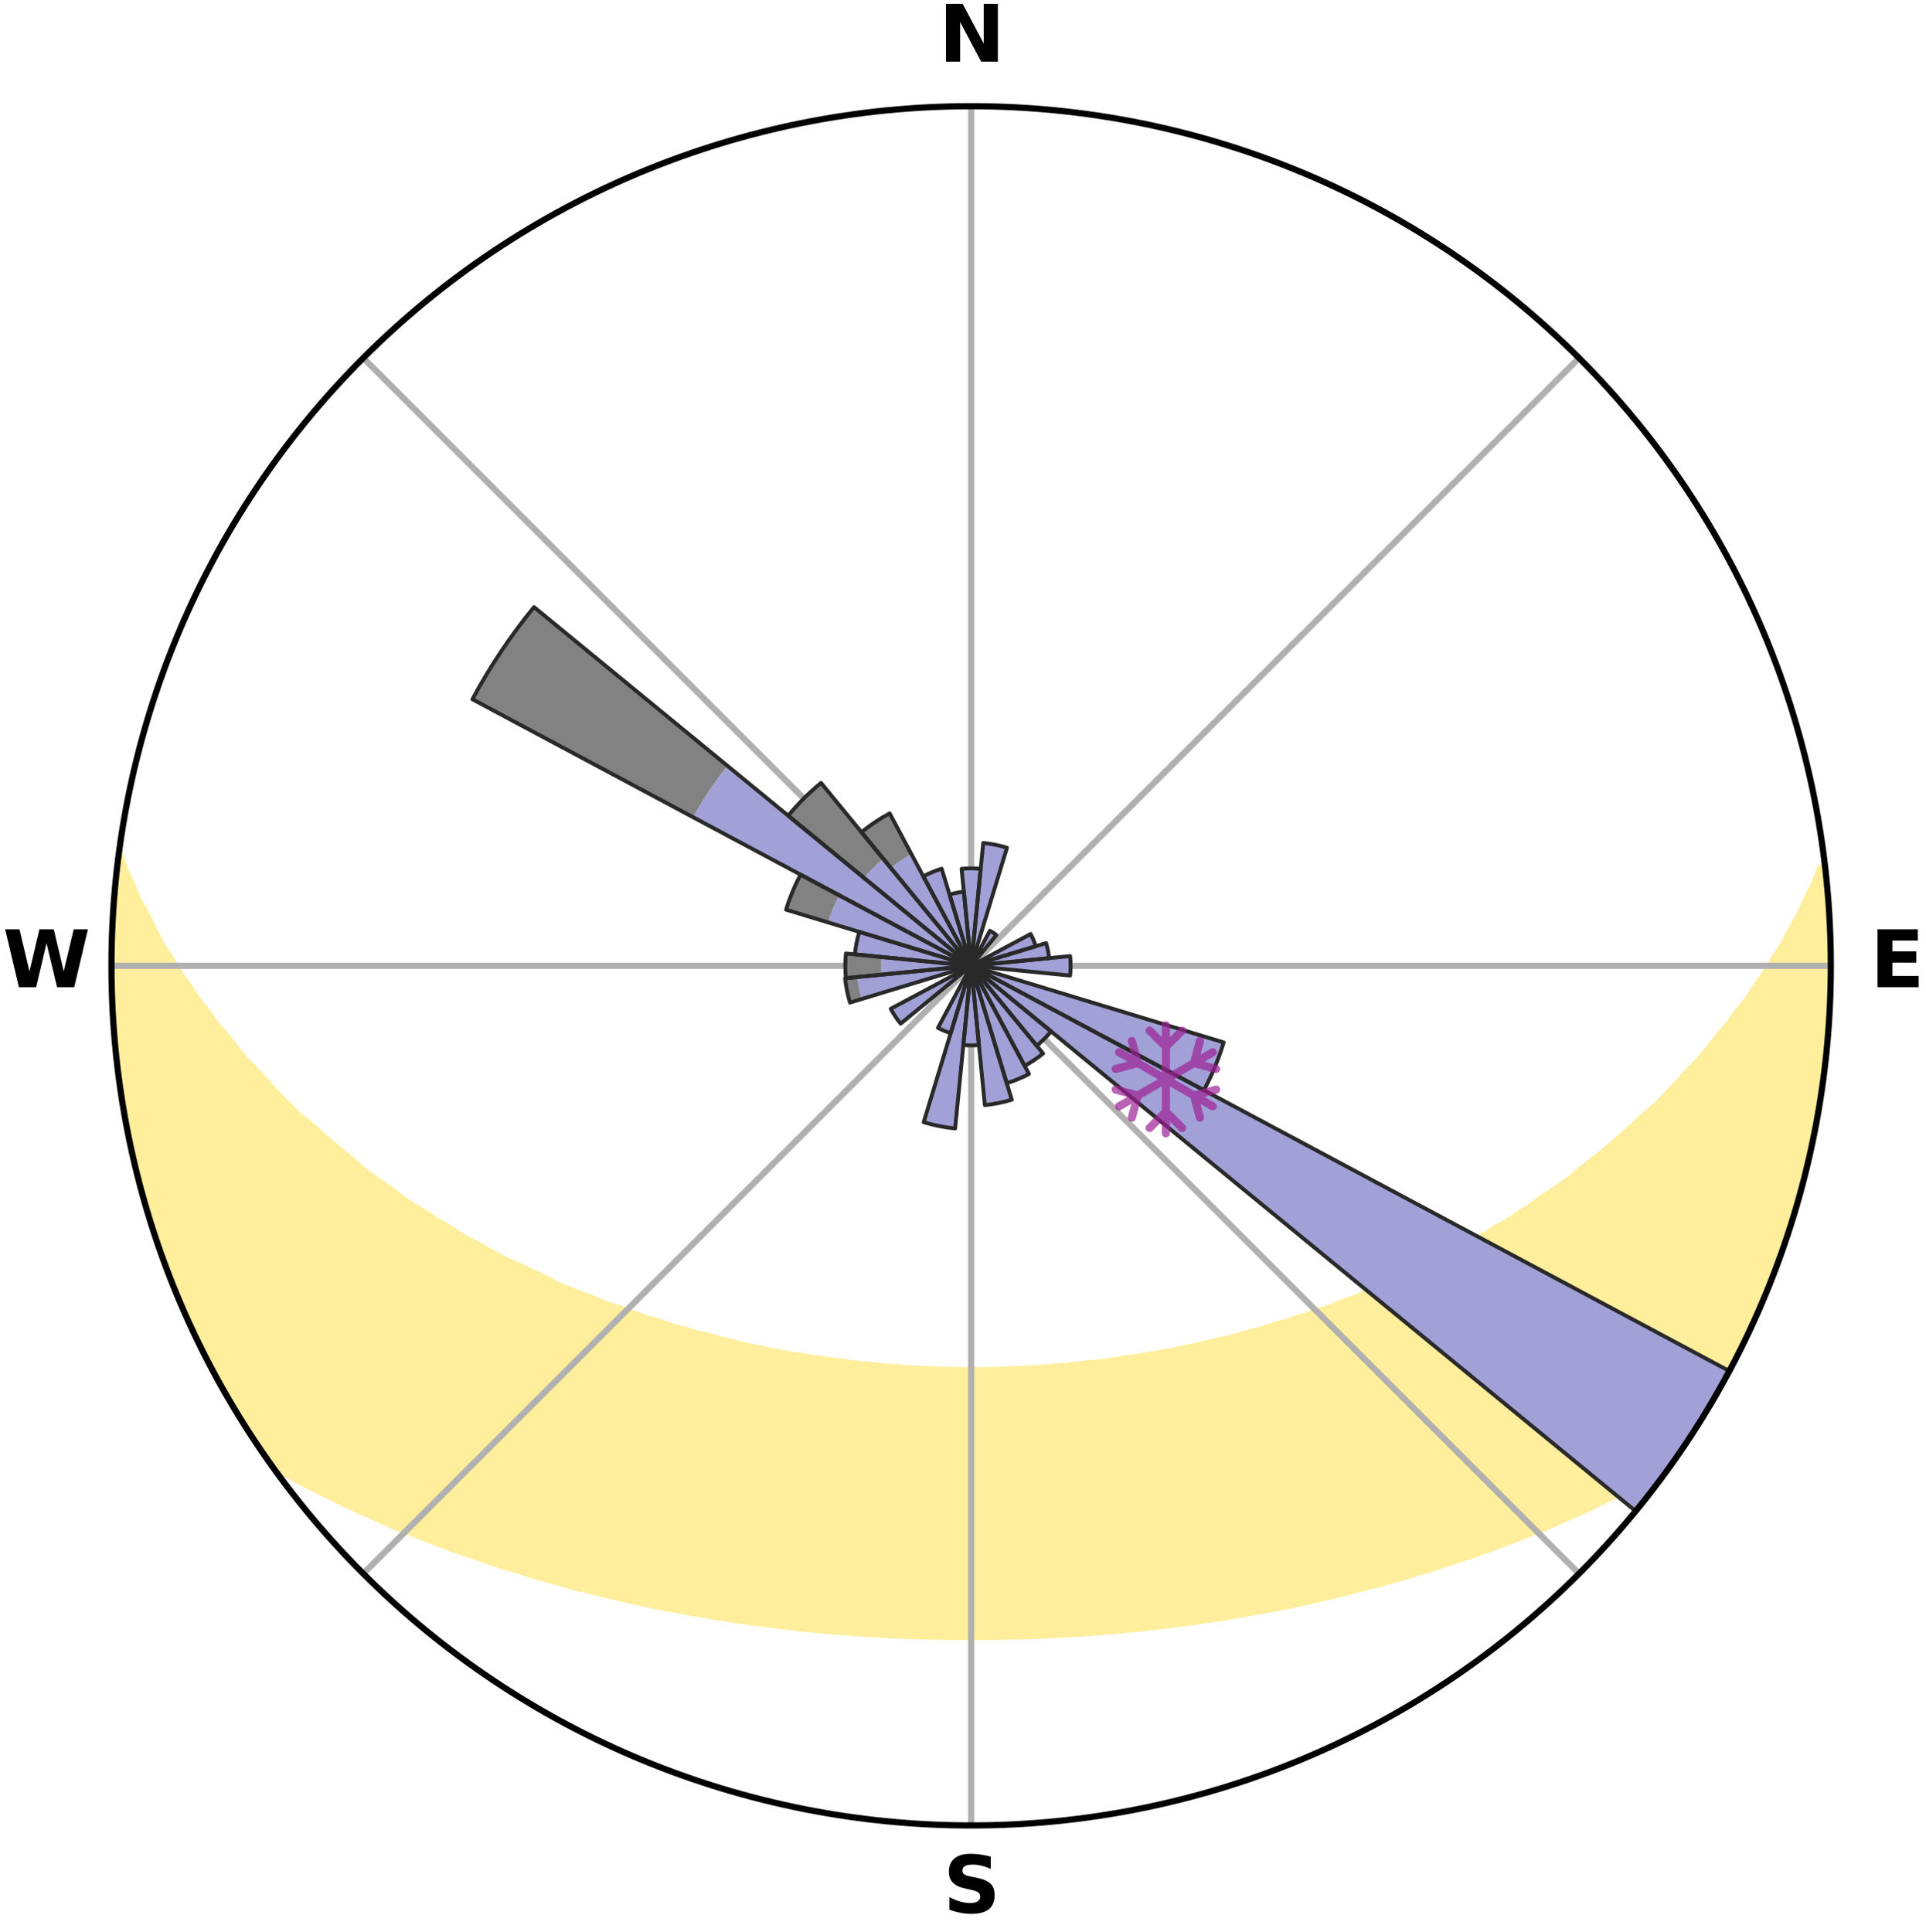 <?xml version="1.0" encoding="utf-8" standalone="no"?>
<!DOCTYPE svg PUBLIC "-//W3C//DTD SVG 1.1//EN"
  "http://www.w3.org/Graphics/SVG/1.1/DTD/svg11.dtd">
<svg xmlns:xlink="http://www.w3.org/1999/xlink" width="248.41pt" height="249.158pt" viewBox="0 0 248.41 249.158" xmlns="http://www.w3.org/2000/svg" version="1.1">
 <title>Ski Rose for Gsieser Tal, Valle di Casies</title>
 <defs>
  <style type="text/css">*{stroke-linejoin: round; stroke-linecap: butt}</style>
 </defs>
 <g id="figure_1">
  <g id="patch_1">
   <path d="M 0 249.158 
L 248.41 249.158 
L 248.41 0 
L 0 0 
z
" style="fill: #ffffff"/>
  </g>
  <g id="axes_1">
   <g id="patch_2">
    <path d="M 236.135 124.579 
C 236.135 110.018 233.267 95.599 227.695 82.147 
C 222.122 68.695 213.955 56.471 203.659 46.175 
C 193.363 35.879 181.139 27.711 167.687 22.139 
C 154.235 16.567 139.815 13.699 125.255 13.699 
C 110.694 13.699 96.275 16.567 82.823 22.139 
C 69.371 27.711 57.147 35.879 46.851 46.175 
C 36.555 56.471 28.387 68.695 22.815 82.147 
C 17.243 95.599 14.375 110.018 14.375 124.579 
C 14.375 139.14 17.243 153.559 22.815 167.011 
C 28.387 180.463 36.555 192.687 46.851 202.983 
C 57.147 213.279 69.371 221.447 82.823 227.019 
C 96.275 232.591 110.694 235.459 125.255 235.459 
C 139.815 235.459 154.235 232.591 167.687 227.019 
C 181.139 221.447 193.363 213.279 203.659 202.983 
C 213.955 192.687 222.122 180.463 227.695 167.011 
C 233.267 153.559 236.135 139.14 236.135 124.579 
M 125.255 124.579 
C 125.255 124.579 125.255 124.579 125.255 124.579 
C 125.255 124.579 125.255 124.579 125.255 124.579 
C 125.255 124.579 125.255 124.579 125.255 124.579 
C 125.255 124.579 125.255 124.579 125.255 124.579 
C 125.255 124.579 125.255 124.579 125.255 124.579 
C 125.255 124.579 125.255 124.579 125.255 124.579 
C 125.255 124.579 125.255 124.579 125.255 124.579 
C 125.255 124.579 125.255 124.579 125.255 124.579 
C 125.255 124.579 125.255 124.579 125.255 124.579 
C 125.255 124.579 125.255 124.579 125.255 124.579 
C 125.255 124.579 125.255 124.579 125.255 124.579 
C 125.255 124.579 125.255 124.579 125.255 124.579 
C 125.255 124.579 125.255 124.579 125.255 124.579 
C 125.255 124.579 125.255 124.579 125.255 124.579 
C 125.255 124.579 125.255 124.579 125.255 124.579 
C 125.255 124.579 125.255 124.579 125.255 124.579 
z
" style="fill: #ffffff"/>
   </g>
   <g id="PolyCollection_1">
    <defs>
     <path id="m969c13889e" d="M 235.329 -137.12 
L 234.785 -137.058 
L 234.046 -135.054 
L 233.041 -133.062 
L 232.171 -131.118 
L 231.048 -129.198 
L 230.084 -127.324 
L 228.874 -125.483 
L 227.834 -123.684 
L 226.552 -121.927 
L 225.447 -120.205 
L 224.103 -118.533 
L 222.94 -116.891 
L 221.543 -115.308 
L 220.33 -113.747 
L 219.093 -112.225 
L 217.628 -110.774 
L 216.35 -109.335 
L 215.052 -107.936 
L 213.736 -106.577 
L 212.203 -105.303 
L 210.858 -104.028 
L 209.498 -102.792 
L 208.126 -101.597 
L 206.743 -100.441 
L 205.35 -99.325 
L 203.949 -98.248 
L 202.727 -97.145 
L 201.31 -96.143 
L 199.889 -95.18 
L 198.463 -94.255 
L 197.213 -93.291 
L 195.781 -92.438 
L 194.521 -91.541 
L 193.088 -90.759 
L 191.822 -89.926 
L 190.391 -89.213 
L 189.124 -88.444 
L 187.855 -87.705 
L 186.434 -87.088 
L 185.17 -86.409 
L 183.906 -85.758 
L 182.646 -85.135 
L 181.388 -84.54 
L 180.134 -83.971 
L 178.885 -83.428 
L 177.64 -82.91 
L 176.402 -82.417 
L 175.291 -81.844 
L 174.062 -81.398 
L 172.841 -80.974 
L 171.738 -80.468 
L 170.53 -80.087 
L 169.331 -79.727 
L 168.24 -79.282 
L 167.056 -78.961 
L 165.975 -78.553 
L 164.808 -78.268 
L 163.737 -77.896 
L 162.67 -77.542 
L 161.529 -77.306 
L 160.474 -76.983 
L 159.423 -76.677 
L 158.377 -76.386 
L 157.273 -76.205 
L 156.24 -75.942 
L 155.213 -75.691 
L 154.191 -75.454 
L 153.175 -75.23 
L 152.164 -75.018 
L 151.159 -74.817 
L 150.16 -74.628 
L 149.166 -74.449 
L 148.177 -74.28 
L 147.194 -74.121 
L 146.217 -73.972 
L 145.245 -73.831 
L 144.278 -73.699 
L 143.34 -73.509 
L 142.38 -73.396 
L 141.426 -73.29 
L 140.477 -73.191 
L 139.532 -73.098 
L 138.591 -73.012 
L 137.666 -72.884 
L 136.731 -72.813 
L 135.8 -72.747 
L 134.873 -72.686 
L 133.954 -72.597 
L 133.031 -72.549 
L 132.11 -72.506 
L 131.192 -72.468 
L 130.278 -72.414 
L 129.362 -72.387 
L 128.448 -72.365 
L 127.536 -72.337 
L 126.623 -72.326 
L 125.711 -72.319 
L 124.799 -72.319 
L 123.887 -72.327 
L 122.974 -72.347 
L 122.061 -72.366 
L 121.147 -72.39 
L 120.234 -72.436 
L 119.318 -72.471 
L 118.4 -72.511 
L 117.48 -72.554 
L 116.562 -72.635 
L 115.638 -72.692 
L 114.711 -72.753 
L 113.78 -72.82 
L 112.857 -72.939 
L 111.921 -73.02 
L 110.98 -73.107 
L 110.036 -73.2 
L 109.105 -73.359 
L 108.153 -73.468 
L 107.197 -73.586 
L 106.236 -73.71 
L 105.269 -73.843 
L 104.298 -73.984 
L 103.321 -74.134 
L 102.338 -74.293 
L 101.35 -74.462 
L 100.357 -74.641 
L 99.358 -74.831 
L 98.353 -75.032 
L 97.343 -75.245 
L 96.327 -75.47 
L 95.306 -75.707 
L 94.28 -75.958 
L 93.248 -76.222 
L 92.211 -76.5 
L 91.169 -76.793 
L 90.049 -77.001 
L 88.994 -77.324 
L 87.935 -77.662 
L 86.788 -77.915 
L 85.717 -78.287 
L 84.643 -78.676 
L 83.471 -78.98 
L 82.387 -79.406 
L 81.199 -79.747 
L 80.107 -80.212 
L 78.903 -80.593 
L 77.691 -80.995 
L 76.588 -81.523 
L 75.364 -81.968 
L 74.133 -82.438 
L 72.896 -82.931 
L 71.653 -83.449 
L 70.54 -84.092 
L 69.29 -84.66 
L 68.037 -85.254 
L 66.781 -85.876 
L 65.373 -86.43 
L 64.11 -87.11 
L 62.846 -87.818 
L 61.582 -88.555 
L 60.157 -89.234 
L 58.893 -90.033 
L 57.631 -90.863 
L 56.203 -91.643 
L 54.947 -92.538 
L 53.52 -93.388 
L 52.094 -94.275 
L 50.852 -95.271 
L 49.434 -96.231 
L 48.022 -97.229 
L 46.615 -98.266 
L 45.406 -99.403 
L 44.017 -100.515 
L 42.638 -101.667 
L 41.27 -102.859 
L 39.914 -104.091 
L 38.372 -105.318 
L 37.043 -106.632 
L 35.73 -107.987 
L 34.436 -109.381 
L 33.16 -110.815 
L 31.699 -112.262 
L 30.465 -113.779 
L 29.254 -115.335 
L 27.86 -116.914 
L 26.7 -118.551 
L 25.359 -120.218 
L 24.256 -121.934 
L 22.976 -123.686 
L 21.938 -125.481 
L 20.729 -127.316 
L 19.765 -129.185 
L 18.843 -131.087 
L 17.769 -133.038 
L 16.95 -135.008 
L 16.009 -137.026 
L 15.336 -139.05 
L 15.336 -139.05 
L 15.336 -139.05 
L 15.213 -137.117 
L 14.945 -135.201 
L 14.755 -133.276 
L 14.732 -131.339 
L 14.494 -129.415 
L 14.469 -127.48 
L 14.477 -125.546 
L 14.406 -123.612 
L 14.478 -121.678 
L 14.582 -119.747 
L 14.61 -117.812 
L 14.776 -115.884 
L 14.974 -113.96 
L 15.099 -112.028 
L 15.359 -110.111 
L 15.648 -108.198 
L 15.966 -106.29 
L 16.314 -104.388 
L 16.691 -102.492 
L 17.01 -100.582 
L 17.449 -98.697 
L 17.918 -96.82 
L 18.417 -94.95 
L 18.946 -93.089 
L 19.591 -91.263 
L 20.181 -89.422 
L 20.801 -87.59 
L 21.451 -85.768 
L 22.132 -83.958 
L 22.844 -82.159 
L 23.588 -80.373 
L 24.364 -78.6 
L 25.241 -76.875 
L 26.083 -75.134 
L 26.959 -73.409 
L 27.815 -71.674 
L 28.773 -69.992 
L 29.718 -68.303 
L 30.715 -66.645 
L 31.766 -65.02 
L 32.823 -63.399 
L 33.892 -61.787 
L 35.064 -60.247 
L 36.863 -59.173 
L 38.69 -58.156 
L 40.531 -57.187 
L 42.386 -56.267 
L 44.242 -55.388 
L 46.043 -54.498 
L 47.904 -53.7 
L 49.704 -52.884 
L 51.502 -52.103 
L 53.347 -51.405 
L 55.136 -50.69 
L 56.921 -50.005 
L 58.699 -49.351 
L 60.471 -48.727 
L 62.236 -48.131 
L 63.954 -47.513 
L 65.705 -46.972 
L 67.447 -46.457 
L 69.143 -45.913 
L 70.869 -45.447 
L 72.555 -44.958 
L 74.23 -44.487 
L 75.93 -44.089 
L 77.594 -43.667 
L 79.248 -43.262 
L 80.897 -42.883 
L 82.536 -42.518 
L 84.171 -42.178 
L 85.795 -41.851 
L 87.415 -41.548 
L 89.025 -41.255 
L 90.63 -40.986 
L 92.211 -40.693 
L 93.8 -40.45 
L 95.385 -40.228 
L 96.95 -39.985 
L 98.52 -39.786 
L 100.075 -39.574 
L 101.635 -39.409 
L 103.181 -39.227 
L 104.728 -39.08 
L 106.266 -38.926 
L 107.8 -38.785 
L 109.335 -38.682 
L 110.861 -38.567 
L 112.385 -38.466 
L 113.908 -38.388 
L 115.426 -38.311 
L 116.942 -38.247 
L 118.456 -38.195 
L 119.97 -38.166 
L 121.481 -38.137 
L 122.991 -38.12 
L 124.5 -38.113 
L 126.009 -38.113 
L 127.519 -38.119 
L 129.029 -38.137 
L 130.54 -38.166 
L 132.054 -38.193 
L 133.568 -38.245 
L 135.084 -38.309 
L 136.602 -38.386 
L 138.125 -38.464 
L 139.649 -38.565 
L 141.175 -38.68 
L 142.71 -38.782 
L 144.245 -38.922 
L 145.782 -39.077 
L 147.329 -39.223 
L 148.875 -39.406 
L 150.436 -39.57 
L 151.991 -39.782 
L 153.561 -39.981 
L 155.127 -40.224 
L 156.711 -40.445 
L 158.3 -40.688 
L 159.882 -40.981 
L 161.488 -41.25 
L 163.097 -41.542 
L 164.717 -41.845 
L 166.341 -42.172 
L 167.977 -42.511 
L 169.615 -42.877 
L 171.266 -43.255 
L 172.919 -43.661 
L 174.584 -44.082 
L 176.251 -44.531 
L 177.959 -44.951 
L 179.646 -45.44 
L 181.372 -45.906 
L 183.067 -46.45 
L 184.81 -46.966 
L 186.522 -47.555 
L 188.28 -48.123 
L 190.045 -48.719 
L 191.817 -49.344 
L 193.596 -49.998 
L 195.381 -50.682 
L 197.17 -51.398 
L 199.014 -52.096 
L 200.813 -52.877 
L 202.613 -53.693 
L 204.475 -54.491 
L 206.276 -55.38 
L 208.131 -56.261 
L 209.987 -57.18 
L 211.828 -58.15 
L 213.592 -59.213 
L 215.395 -60.282 
L 216.629 -61.78 
L 217.71 -63.384 
L 218.748 -65.017 
L 219.783 -66.652 
L 220.769 -68.317 
L 221.707 -70.009 
L 222.671 -71.687 
L 223.577 -73.396 
L 224.436 -75.129 
L 225.332 -76.845 
L 226.113 -78.616 
L 226.91 -80.378 
L 227.636 -82.171 
L 228.371 -83.96 
L 229.06 -85.768 
L 229.702 -87.593 
L 230.397 -89.399 
L 230.954 -91.252 
L 231.464 -93.119 
L 232.096 -94.949 
L 232.516 -96.839 
L 233.063 -98.697 
L 233.394 -100.605 
L 233.856 -102.484 
L 234.253 -104.378 
L 234.614 -106.279 
L 234.803 -108.207 
L 235.107 -110.117 
L 235.357 -112.034 
L 235.585 -113.955 
L 235.775 -115.881 
L 235.927 -117.81 
L 235.86 -119.75 
L 235.934 -121.681 
L 235.977 -123.613 
L 235.986 -125.545 
L 235.957 -127.478 
L 235.898 -129.41 
L 235.805 -131.341 
L 235.68 -133.27 
L 235.518 -135.196 
L 235.329 -137.12 
z
" style="stroke: #ffee9c"/>
    </defs>
    <g clip-path="url(#pc85a46217b)">
     <use xlink:href="#m969c13889e" x="0" y="249.158" style="fill: #ffee9c; stroke: #ffee9c"/>
    </g>
   </g>
   <g id="matplotlib.axis_1">
    <g id="xtick_1">
     <g id="line2d_1">
      <path d="M 125.255 124.579 
L 125.255 13.699 
" clip-path="url(#pc85a46217b)" style="fill: none; stroke: #b0b0b0; stroke-width: 0.8; stroke-linecap: square"/>
     </g>
     <g id="text_1">
      <!-- N -->
      <g transform="translate(121.07 7.958) scale(0.1 -0.1)">
       <defs>
        <path id="DejaVuSans-Bold-4e" d="M 588 4666 
L 1931 4666 
L 3628 1466 
L 3628 4666 
L 4769 4666 
L 4769 0 
L 3425 0 
L 1728 3200 
L 1728 0 
L 588 0 
L 588 4666 
z
" transform="scale(0.016)"/>
       </defs>
       <use xlink:href="#DejaVuSans-Bold-4e"/>
      </g>
     </g>
    </g>
    <g id="xtick_2">
     <g id="line2d_2">
      <path d="M 125.255 124.579 
L 203.659 46.175 
" clip-path="url(#pc85a46217b)" style="fill: none; stroke: #b0b0b0; stroke-width: 0.8; stroke-linecap: square"/>
     </g>
    </g>
    <g id="xtick_3">
     <g id="line2d_3">
      <path d="M 125.255 124.579 
L 236.135 124.579 
" clip-path="url(#pc85a46217b)" style="fill: none; stroke: #b0b0b0; stroke-width: 0.8; stroke-linecap: square"/>
     </g>
     <g id="text_2">
      <!-- E -->
      <g transform="translate(241.219 127.338) scale(0.1 -0.1)">
       <defs>
        <path id="DejaVuSans-Bold-45" d="M 588 4666 
L 3834 4666 
L 3834 3756 
L 1791 3756 
L 1791 2888 
L 3713 2888 
L 3713 1978 
L 1791 1978 
L 1791 909 
L 3903 909 
L 3903 0 
L 588 0 
L 588 4666 
z
" transform="scale(0.016)"/>
       </defs>
       <use xlink:href="#DejaVuSans-Bold-45"/>
      </g>
     </g>
    </g>
    <g id="xtick_4">
     <g id="line2d_4">
      <path d="M 125.255 124.579 
L 203.659 202.983 
" clip-path="url(#pc85a46217b)" style="fill: none; stroke: #b0b0b0; stroke-width: 0.8; stroke-linecap: square"/>
     </g>
    </g>
    <g id="xtick_5">
     <g id="line2d_5">
      <path d="M 125.255 124.579 
L 125.255 235.459 
" clip-path="url(#pc85a46217b)" style="fill: none; stroke: #b0b0b0; stroke-width: 0.8; stroke-linecap: square"/>
     </g>
     <g id="text_3">
      <!-- S -->
      <g transform="translate(121.654 246.718) scale(0.1 -0.1)">
       <defs>
        <path id="DejaVuSans-Bold-53" d="M 3834 4519 
L 3834 3531 
Q 3450 3703 3084 3790 
Q 2719 3878 2394 3878 
Q 1963 3878 1756 3759 
Q 1550 3641 1550 3391 
Q 1550 3203 1689 3098 
Q 1828 2994 2194 2919 
L 2706 2816 
Q 3484 2659 3812 2340 
Q 4141 2022 4141 1434 
Q 4141 663 3683 286 
Q 3225 -91 2284 -91 
Q 1841 -91 1394 -6 
Q 947 78 500 244 
L 500 1259 
Q 947 1022 1364 901 
Q 1781 781 2169 781 
Q 2563 781 2772 912 
Q 2981 1044 2981 1288 
Q 2981 1506 2839 1625 
Q 2697 1744 2272 1838 
L 1806 1941 
Q 1106 2091 782 2419 
Q 459 2747 459 3303 
Q 459 4000 909 4375 
Q 1359 4750 2203 4750 
Q 2588 4750 2994 4692 
Q 3400 4634 3834 4519 
z
" transform="scale(0.016)"/>
       </defs>
       <use xlink:href="#DejaVuSans-Bold-53"/>
      </g>
     </g>
    </g>
    <g id="xtick_6">
     <g id="line2d_6">
      <path d="M 125.255 124.579 
L 46.851 202.983 
" clip-path="url(#pc85a46217b)" style="fill: none; stroke: #b0b0b0; stroke-width: 0.8; stroke-linecap: square"/>
     </g>
    </g>
    <g id="xtick_7">
     <g id="line2d_7">
      <path d="M 125.255 124.579 
L 14.375 124.579 
" clip-path="url(#pc85a46217b)" style="fill: none; stroke: #b0b0b0; stroke-width: 0.8; stroke-linecap: square"/>
     </g>
     <g id="text_4">
      <!-- W -->
      <g transform="translate(0.36 127.338) scale(0.1 -0.1)">
       <defs>
        <path id="DejaVuSans-Bold-57" d="M 191 4666 
L 1344 4666 
L 2150 1275 
L 2950 4666 
L 4109 4666 
L 4909 1275 
L 5716 4666 
L 6859 4666 
L 5759 0 
L 4372 0 
L 3525 3547 
L 2688 0 
L 1300 0 
L 191 4666 
z
" transform="scale(0.016)"/>
       </defs>
       <use xlink:href="#DejaVuSans-Bold-57"/>
      </g>
     </g>
    </g>
    <g id="xtick_8">
     <g id="line2d_8">
      <path d="M 125.255 124.579 
L 46.851 46.175 
" clip-path="url(#pc85a46217b)" style="fill: none; stroke: #b0b0b0; stroke-width: 0.8; stroke-linecap: square"/>
     </g>
    </g>
   </g>
   <g id="matplotlib.axis_2"/>
   <g id="patch_3">
    <path d="M 125.255 124.579 
C 125.255 124.579 125.255 124.579 125.255 124.579 
C 125.255 124.579 125.255 124.579 125.255 124.579 
L 125.255 124.579 
C 125.255 124.579 125.255 124.579 125.255 124.579 
C 125.255 124.579 125.255 124.579 125.255 124.579 
z
" clip-path="url(#pc85a46217b)" style="fill: #d9d9d9"/>
   </g>
   <g id="patch_4">
    <path d="M 125.255 124.579 
C 125.255 124.579 125.255 124.579 125.255 124.579 
C 125.255 124.579 125.255 124.579 125.255 124.579 
L 125.255 124.579 
C 125.255 124.579 125.255 124.579 125.255 124.579 
C 125.255 124.579 125.255 124.579 125.255 124.579 
z
" clip-path="url(#pc85a46217b)" style="fill: #d9d9d9"/>
   </g>
   <g id="patch_5">
    <path d="M 125.255 124.579 
C 125.255 124.579 125.255 124.579 125.255 124.579 
C 125.255 124.579 125.255 124.579 125.255 124.579 
L 125.255 124.579 
C 125.255 124.579 125.255 124.579 125.255 124.579 
C 125.255 124.579 125.255 124.579 125.255 124.579 
z
" clip-path="url(#pc85a46217b)" style="fill: #d9d9d9"/>
   </g>
   <g id="patch_6">
    <path d="M 125.255 124.579 
C 125.255 124.579 125.255 124.579 125.255 124.579 
C 125.255 124.579 125.255 124.579 125.255 124.579 
L 125.255 124.579 
C 125.255 124.579 125.255 124.579 125.255 124.579 
C 125.255 124.579 125.255 124.579 125.255 124.579 
z
" clip-path="url(#pc85a46217b)" style="fill: #d9d9d9"/>
   </g>
   <g id="patch_7">
    <path d="M 125.255 124.579 
C 125.255 124.579 125.255 124.579 125.255 124.579 
C 125.255 124.579 125.255 124.579 125.255 124.579 
L 125.255 124.579 
C 125.255 124.579 125.255 124.579 125.255 124.579 
C 125.255 124.579 125.255 124.579 125.255 124.579 
z
" clip-path="url(#pc85a46217b)" style="fill: #d9d9d9"/>
   </g>
   <g id="patch_8">
    <path d="M 125.255 124.579 
C 125.255 124.579 125.255 124.579 125.255 124.579 
C 125.255 124.579 125.255 124.579 125.255 124.579 
L 125.255 124.579 
C 125.255 124.579 125.255 124.579 125.255 124.579 
C 125.255 124.579 125.255 124.579 125.255 124.579 
z
" clip-path="url(#pc85a46217b)" style="fill: #d9d9d9"/>
   </g>
   <g id="patch_9">
    <path d="M 125.255 124.579 
C 125.255 124.579 125.255 124.579 125.255 124.579 
C 125.255 124.579 125.255 124.579 125.255 124.579 
L 125.255 124.579 
C 125.255 124.579 125.255 124.579 125.255 124.579 
C 125.255 124.579 125.255 124.579 125.255 124.579 
z
" clip-path="url(#pc85a46217b)" style="fill: #d9d9d9"/>
   </g>
   <g id="patch_10">
    <path d="M 125.255 124.579 
C 125.255 124.579 125.255 124.579 125.255 124.579 
C 125.255 124.579 125.255 124.579 125.255 124.579 
L 125.255 124.579 
C 125.255 124.579 125.255 124.579 125.255 124.579 
C 125.255 124.579 125.255 124.579 125.255 124.579 
z
" clip-path="url(#pc85a46217b)" style="fill: #d9d9d9"/>
   </g>
   <g id="patch_11">
    <path d="M 125.255 124.579 
C 125.255 124.579 125.255 124.579 125.255 124.579 
C 125.255 124.579 125.255 124.579 125.255 124.579 
L 125.255 124.579 
C 125.255 124.579 125.255 124.579 125.255 124.579 
C 125.255 124.579 125.255 124.579 125.255 124.579 
z
" clip-path="url(#pc85a46217b)" style="fill: #d9d9d9"/>
   </g>
   <g id="patch_12">
    <path d="M 125.255 124.579 
C 125.255 124.579 125.255 124.579 125.255 124.579 
C 125.255 124.579 125.255 124.579 125.255 124.579 
L 125.255 124.579 
C 125.255 124.579 125.255 124.579 125.255 124.579 
C 125.255 124.579 125.255 124.579 125.255 124.579 
z
" clip-path="url(#pc85a46217b)" style="fill: #d9d9d9"/>
   </g>
   <g id="patch_13">
    <path d="M 125.255 124.579 
C 125.255 124.579 125.255 124.579 125.255 124.579 
C 125.255 124.579 125.255 124.579 125.255 124.579 
L 125.255 124.579 
C 125.255 124.579 125.255 124.579 125.255 124.579 
C 125.255 124.579 125.255 124.579 125.255 124.579 
z
" clip-path="url(#pc85a46217b)" style="fill: #d9d9d9"/>
   </g>
   <g id="patch_14">
    <path d="M 125.255 124.579 
C 125.255 124.579 125.255 124.579 125.255 124.579 
C 125.255 124.579 125.255 124.579 125.255 124.579 
L 125.255 124.579 
C 125.255 124.579 125.255 124.579 125.255 124.579 
C 125.255 124.579 125.255 124.579 125.255 124.579 
z
" clip-path="url(#pc85a46217b)" style="fill: #d9d9d9"/>
   </g>
   <g id="patch_15">
    <path d="M 125.255 124.579 
C 125.255 124.579 125.255 124.579 125.255 124.579 
C 125.255 124.579 125.255 124.579 125.255 124.579 
L 125.255 124.579 
C 125.255 124.579 125.255 124.579 125.255 124.579 
C 125.255 124.579 125.255 124.579 125.255 124.579 
z
" clip-path="url(#pc85a46217b)" style="fill: #d9d9d9"/>
   </g>
   <g id="patch_16">
    <path d="M 125.255 124.579 
C 125.255 124.579 125.255 124.579 125.255 124.579 
C 125.255 124.579 125.255 124.579 125.255 124.579 
L 125.255 124.579 
C 125.255 124.579 125.255 124.579 125.255 124.579 
C 125.255 124.579 125.255 124.579 125.255 124.579 
z
" clip-path="url(#pc85a46217b)" style="fill: #d9d9d9"/>
   </g>
   <g id="patch_17">
    <path d="M 125.255 124.579 
C 125.255 124.579 125.255 124.579 125.255 124.579 
C 125.255 124.579 125.255 124.579 125.255 124.579 
L 125.255 124.579 
C 125.255 124.579 125.255 124.579 125.255 124.579 
C 125.255 124.579 125.255 124.579 125.255 124.579 
z
" clip-path="url(#pc85a46217b)" style="fill: #d9d9d9"/>
   </g>
   <g id="patch_18">
    <path d="M 125.255 124.579 
C 125.255 124.579 125.255 124.579 125.255 124.579 
C 125.255 124.579 125.255 124.579 125.255 124.579 
L 125.255 124.579 
C 125.255 124.579 125.255 124.579 125.255 124.579 
C 125.255 124.579 125.255 124.579 125.255 124.579 
z
" clip-path="url(#pc85a46217b)" style="fill: #d9d9d9"/>
   </g>
   <g id="patch_19">
    <path d="M 125.255 124.579 
C 125.255 124.579 125.255 124.579 125.255 124.579 
C 125.255 124.579 125.255 124.579 125.255 124.579 
L 125.255 124.579 
C 125.255 124.579 125.255 124.579 125.255 124.579 
C 125.255 124.579 125.255 124.579 125.255 124.579 
z
" clip-path="url(#pc85a46217b)" style="fill: #d9d9d9"/>
   </g>
   <g id="patch_20">
    <path d="M 125.255 124.579 
C 125.255 124.579 125.255 124.579 125.255 124.579 
C 125.255 124.579 125.255 124.579 125.255 124.579 
L 125.255 124.579 
C 125.255 124.579 125.255 124.579 125.255 124.579 
C 125.255 124.579 125.255 124.579 125.255 124.579 
z
" clip-path="url(#pc85a46217b)" style="fill: #d9d9d9"/>
   </g>
   <g id="patch_21">
    <path d="M 125.255 124.579 
C 125.255 124.579 125.255 124.579 125.255 124.579 
C 125.255 124.579 125.255 124.579 125.255 124.579 
L 125.255 124.579 
C 125.255 124.579 125.255 124.579 125.255 124.579 
C 125.255 124.579 125.255 124.579 125.255 124.579 
z
" clip-path="url(#pc85a46217b)" style="fill: #d9d9d9"/>
   </g>
   <g id="patch_22">
    <path d="M 125.255 124.579 
C 125.255 124.579 125.255 124.579 125.255 124.579 
C 125.255 124.579 125.255 124.579 125.255 124.579 
L 125.255 124.579 
C 125.255 124.579 125.255 124.579 125.255 124.579 
C 125.255 124.579 125.255 124.579 125.255 124.579 
z
" clip-path="url(#pc85a46217b)" style="fill: #d9d9d9"/>
   </g>
   <g id="patch_23">
    <path d="M 125.255 124.579 
C 125.255 124.579 125.255 124.579 125.255 124.579 
C 125.255 124.579 125.255 124.579 125.255 124.579 
L 125.255 124.579 
C 125.255 124.579 125.255 124.579 125.255 124.579 
C 125.255 124.579 125.255 124.579 125.255 124.579 
z
" clip-path="url(#pc85a46217b)" style="fill: #d9d9d9"/>
   </g>
   <g id="patch_24">
    <path d="M 125.255 124.579 
C 125.255 124.579 125.255 124.579 125.255 124.579 
C 125.255 124.579 125.255 124.579 125.255 124.579 
L 125.255 124.579 
C 125.255 124.579 125.255 124.579 125.255 124.579 
C 125.255 124.579 125.255 124.579 125.255 124.579 
z
" clip-path="url(#pc85a46217b)" style="fill: #d9d9d9"/>
   </g>
   <g id="patch_25">
    <path d="M 125.255 124.579 
C 125.255 124.579 125.255 124.579 125.255 124.579 
C 125.255 124.579 125.255 124.579 125.255 124.579 
L 125.255 124.579 
C 125.255 124.579 125.255 124.579 125.255 124.579 
C 125.255 124.579 125.255 124.579 125.255 124.579 
z
" clip-path="url(#pc85a46217b)" style="fill: #d9d9d9"/>
   </g>
   <g id="patch_26">
    <path d="M 125.255 124.579 
C 125.255 124.579 125.255 124.579 125.255 124.579 
C 125.255 124.579 125.255 124.579 125.255 124.579 
L 125.255 124.579 
C 125.255 124.579 125.255 124.579 125.255 124.579 
C 125.255 124.579 125.255 124.579 125.255 124.579 
z
" clip-path="url(#pc85a46217b)" style="fill: #d9d9d9"/>
   </g>
   <g id="patch_27">
    <path d="M 125.255 124.579 
C 125.255 124.579 125.255 124.579 125.255 124.579 
C 125.255 124.579 125.255 124.579 125.255 124.579 
L 125.255 124.579 
C 125.255 124.579 125.255 124.579 125.255 124.579 
C 125.255 124.579 125.255 124.579 125.255 124.579 
z
" clip-path="url(#pc85a46217b)" style="fill: #d9d9d9"/>
   </g>
   <g id="patch_28">
    <path d="M 125.255 124.579 
C 125.255 124.579 125.255 124.579 125.255 124.579 
C 125.255 124.579 125.255 124.579 125.255 124.579 
L 125.255 124.579 
C 125.255 124.579 125.255 124.579 125.255 124.579 
C 125.255 124.579 125.255 124.579 125.255 124.579 
z
" clip-path="url(#pc85a46217b)" style="fill: #d9d9d9"/>
   </g>
   <g id="patch_29">
    <path d="M 125.255 124.579 
C 125.255 124.579 125.255 124.579 125.255 124.579 
C 125.255 124.579 125.255 124.579 125.255 124.579 
L 125.255 124.579 
C 125.255 124.579 125.255 124.579 125.255 124.579 
C 125.255 124.579 125.255 124.579 125.255 124.579 
z
" clip-path="url(#pc85a46217b)" style="fill: #d9d9d9"/>
   </g>
   <g id="patch_30">
    <path d="M 125.255 124.579 
C 125.255 124.579 125.255 124.579 125.255 124.579 
C 125.255 124.579 125.255 124.579 125.255 124.579 
L 125.255 124.579 
C 125.255 124.579 125.255 124.579 125.255 124.579 
C 125.255 124.579 125.255 124.579 125.255 124.579 
z
" clip-path="url(#pc85a46217b)" style="fill: #d9d9d9"/>
   </g>
   <g id="patch_31">
    <path d="M 125.255 124.579 
C 125.255 124.579 125.255 124.579 125.255 124.579 
C 125.255 124.579 125.255 124.579 125.255 124.579 
L 125.255 124.579 
C 125.255 124.579 125.255 124.579 125.255 124.579 
C 125.255 124.579 125.255 124.579 125.255 124.579 
z
" clip-path="url(#pc85a46217b)" style="fill: #d9d9d9"/>
   </g>
   <g id="patch_32">
    <path d="M 125.255 124.579 
C 125.255 124.579 125.255 124.579 125.255 124.579 
C 125.255 124.579 125.255 124.579 125.255 124.579 
L 125.255 124.579 
C 125.255 124.579 125.255 124.579 125.255 124.579 
C 125.255 124.579 125.255 124.579 125.255 124.579 
z
" clip-path="url(#pc85a46217b)" style="fill: #d9d9d9"/>
   </g>
   <g id="patch_33">
    <path d="M 125.255 124.579 
C 125.255 124.579 125.255 124.579 125.255 124.579 
C 125.255 124.579 125.255 124.579 125.255 124.579 
L 125.255 124.579 
C 125.255 124.579 125.255 124.579 125.255 124.579 
C 125.255 124.579 125.255 124.579 125.255 124.579 
z
" clip-path="url(#pc85a46217b)" style="fill: #d9d9d9"/>
   </g>
   <g id="patch_34">
    <path d="M 125.255 124.579 
C 125.255 124.579 125.255 124.579 125.255 124.579 
C 125.255 124.579 125.255 124.579 125.255 124.579 
L 125.255 124.579 
C 125.255 124.579 125.255 124.579 125.255 124.579 
C 125.255 124.579 125.255 124.579 125.255 124.579 
z
" clip-path="url(#pc85a46217b)" style="fill: #d9d9d9"/>
   </g>
   <g id="patch_35">
    <path d="M 125.255 124.579 
C 125.255 124.579 125.255 124.579 125.255 124.579 
C 125.255 124.579 125.255 124.579 125.255 124.579 
L 126.487 112.07 
C 126.077 112.029 125.666 112.009 125.255 112.009 
C 124.843 112.009 124.432 112.029 124.023 112.07 
z
" clip-path="url(#pc85a46217b)" style="fill: #a1a1d8"/>
   </g>
   <g id="patch_36">
    <path d="M 125.255 124.579 
C 125.255 124.579 125.255 124.579 125.255 124.579 
C 125.255 124.579 125.255 124.579 125.255 124.579 
L 129.876 109.344 
C 129.378 109.193 128.872 109.066 128.361 108.965 
C 127.85 108.863 127.334 108.786 126.815 108.735 
z
" clip-path="url(#pc85a46217b)" style="fill: #a1a1d8"/>
   </g>
   <g id="patch_37">
    <path d="M 125.255 124.579 
C 125.255 124.579 125.255 124.579 125.255 124.579 
C 125.255 124.579 125.255 124.579 125.255 124.579 
L 125.255 124.579 
C 125.255 124.579 125.255 124.579 125.255 124.579 
C 125.255 124.579 125.255 124.579 125.255 124.579 
z
" clip-path="url(#pc85a46217b)" style="fill: #a1a1d8"/>
   </g>
   <g id="patch_38">
    <path d="M 125.255 124.579 
C 125.255 124.579 125.255 124.579 125.255 124.579 
C 125.255 124.579 125.255 124.579 125.255 124.579 
L 128.51 120.612 
C 128.38 120.506 128.245 120.406 128.106 120.312 
C 127.966 120.219 127.822 120.133 127.674 120.053 
z
" clip-path="url(#pc85a46217b)" style="fill: #a1a1d8"/>
   </g>
   <g id="patch_39">
    <path d="M 125.255 124.579 
C 125.255 124.579 125.255 124.579 125.255 124.579 
C 125.255 124.579 125.255 124.579 125.255 124.579 
L 125.255 124.579 
C 125.255 124.579 125.255 124.579 125.255 124.579 
C 125.255 124.579 125.255 124.579 125.255 124.579 
z
" clip-path="url(#pc85a46217b)" style="fill: #a1a1d8"/>
   </g>
   <g id="patch_40">
    <path d="M 125.255 124.579 
C 125.255 124.579 125.255 124.579 125.255 124.579 
C 125.255 124.579 125.255 124.579 125.255 124.579 
L 125.255 124.579 
C 125.255 124.579 125.255 124.579 125.255 124.579 
C 125.255 124.579 125.255 124.579 125.255 124.579 
z
" clip-path="url(#pc85a46217b)" style="fill: #a1a1d8"/>
   </g>
   <g id="patch_41">
    <path d="M 125.255 124.579 
C 125.255 124.579 125.255 124.579 125.255 124.579 
C 125.255 124.579 125.255 124.579 125.255 124.579 
L 133.581 122.053 
C 133.499 121.781 133.403 121.512 133.294 121.249 
C 133.185 120.986 133.063 120.729 132.928 120.477 
z
" clip-path="url(#pc85a46217b)" style="fill: #a1a1d8"/>
   </g>
   <g id="patch_42">
    <path d="M 125.255 124.579 
C 125.255 124.579 125.255 124.579 125.255 124.579 
C 125.255 124.579 125.255 124.579 125.255 124.579 
L 135.308 123.589 
C 135.275 123.26 135.227 122.933 135.162 122.608 
C 135.098 122.284 135.017 121.963 134.921 121.647 
z
" clip-path="url(#pc85a46217b)" style="fill: #a1a1d8"/>
   </g>
   <g id="patch_43">
    <path d="M 125.255 124.579 
C 125.255 124.579 125.255 124.579 125.255 124.579 
C 125.255 124.579 125.255 124.579 125.255 124.579 
L 138.022 125.837 
C 138.063 125.419 138.084 124.999 138.084 124.579 
C 138.084 124.159 138.063 123.739 138.022 123.322 
z
" clip-path="url(#pc85a46217b)" style="fill: #a1a1d8"/>
   </g>
   <g id="patch_44">
    <path d="M 125.255 124.579 
C 125.255 124.579 125.255 124.579 125.255 124.579 
C 125.255 124.579 125.255 124.579 125.255 124.579 
L 125.255 124.579 
C 125.255 124.579 125.255 124.579 125.255 124.579 
C 125.255 124.579 125.255 124.579 125.255 124.579 
z
" clip-path="url(#pc85a46217b)" style="fill: #a1a1d8"/>
   </g>
   <g id="patch_45">
    <path d="M 125.255 124.579 
C 125.255 124.579 125.255 124.579 125.255 124.579 
C 125.255 124.579 125.255 124.579 125.255 124.579 
L 155.275 140.625 
C 155.8 139.642 156.277 138.635 156.703 137.605 
C 157.129 136.576 157.505 135.526 157.828 134.46 
z
" clip-path="url(#pc85a46217b)" style="fill: #a1a1d8"/>
   </g>
   <g id="patch_46">
    <path d="M 125.255 124.579 
C 125.255 124.579 125.255 124.579 125.255 124.579 
C 125.255 124.579 125.255 124.579 125.255 124.579 
L 210.966 194.921 
C 213.269 192.115 215.432 189.198 217.448 186.181 
C 219.465 183.163 221.331 180.048 223.042 176.848 
z
" clip-path="url(#pc85a46217b)" style="fill: #a1a1d8"/>
   </g>
   <g id="patch_47">
    <path d="M 125.255 124.579 
C 125.255 124.579 125.255 124.579 125.255 124.579 
C 125.255 124.579 125.255 124.579 125.255 124.579 
L 133.713 134.885 
C 134.05 134.608 134.374 134.315 134.682 134.006 
C 134.991 133.698 135.284 133.374 135.561 133.037 
z
" clip-path="url(#pc85a46217b)" style="fill: #a1a1d8"/>
   </g>
   <g id="patch_48">
    <path d="M 125.255 124.579 
C 125.255 124.579 125.255 124.579 125.255 124.579 
C 125.255 124.579 125.255 124.579 125.255 124.579 
L 132.15 137.479 
C 132.572 137.254 132.983 137.007 133.381 136.741 
C 133.779 136.475 134.164 136.19 134.534 135.886 
z
" clip-path="url(#pc85a46217b)" style="fill: #a1a1d8"/>
   </g>
   <g id="patch_49">
    <path d="M 125.255 124.579 
C 125.255 124.579 125.255 124.579 125.255 124.579 
C 125.255 124.579 125.255 124.579 125.255 124.579 
L 129.846 139.715 
C 130.342 139.564 130.829 139.39 131.308 139.192 
C 131.786 138.994 132.254 138.772 132.711 138.528 
z
" clip-path="url(#pc85a46217b)" style="fill: #a1a1d8"/>
   </g>
   <g id="patch_50">
    <path d="M 125.255 124.579 
C 125.255 124.579 125.255 124.579 125.255 124.579 
C 125.255 124.579 125.255 124.579 125.255 124.579 
L 127.024 142.544 
C 127.612 142.486 128.197 142.399 128.777 142.284 
C 129.356 142.169 129.93 142.025 130.495 141.854 
z
" clip-path="url(#pc85a46217b)" style="fill: #a1a1d8"/>
   </g>
   <g id="patch_51">
    <path d="M 125.255 124.579 
C 125.255 124.579 125.255 124.579 125.255 124.579 
C 125.255 124.579 125.255 124.579 125.255 124.579 
L 124.249 134.793 
C 124.583 134.826 124.919 134.842 125.255 134.842 
C 125.591 134.842 125.927 134.826 126.261 134.793 
z
" clip-path="url(#pc85a46217b)" style="fill: #a1a1d8"/>
   </g>
   <g id="patch_52">
    <path d="M 125.255 124.579 
C 125.255 124.579 125.255 124.579 125.255 124.579 
C 125.255 124.579 125.255 124.579 125.255 124.579 
L 119.136 144.752 
C 119.796 144.952 120.466 145.12 121.142 145.254 
C 121.819 145.389 122.502 145.49 123.189 145.558 
z
" clip-path="url(#pc85a46217b)" style="fill: #a1a1d8"/>
   </g>
   <g id="patch_53">
    <path d="M 125.255 124.579 
C 125.255 124.579 125.255 124.579 125.255 124.579 
C 125.255 124.579 125.255 124.579 125.255 124.579 
L 120.979 132.579 
C 121.24 132.719 121.509 132.846 121.783 132.96 
C 122.058 133.074 122.337 133.174 122.622 133.26 
z
" clip-path="url(#pc85a46217b)" style="fill: #a1a1d8"/>
   </g>
   <g id="patch_54">
    <path d="M 125.255 124.579 
C 125.255 124.579 125.255 124.579 125.255 124.579 
C 125.255 124.579 125.255 124.579 125.255 124.579 
L 125.255 124.579 
C 125.255 124.579 125.255 124.579 125.255 124.579 
C 125.255 124.579 125.255 124.579 125.255 124.579 
z
" clip-path="url(#pc85a46217b)" style="fill: #a1a1d8"/>
   </g>
   <g id="patch_55">
    <path d="M 125.255 124.579 
C 125.255 124.579 125.255 124.579 125.255 124.579 
C 125.255 124.579 125.255 124.579 125.255 124.579 
L 125.255 124.579 
C 125.255 124.579 125.255 124.579 125.255 124.579 
C 125.255 124.579 125.255 124.579 125.255 124.579 
z
" clip-path="url(#pc85a46217b)" style="fill: #a1a1d8"/>
   </g>
   <g id="patch_56">
    <path d="M 125.255 124.579 
C 125.255 124.579 125.255 124.579 125.255 124.579 
C 125.255 124.579 125.255 124.579 125.255 124.579 
L 114.885 130.122 
C 115.067 130.461 115.265 130.791 115.478 131.111 
C 115.692 131.431 115.922 131.741 116.166 132.038 
z
" clip-path="url(#pc85a46217b)" style="fill: #a1a1d8"/>
   </g>
   <g id="patch_57">
    <path d="M 125.255 124.579 
C 125.255 124.579 125.255 124.579 125.255 124.579 
C 125.255 124.579 125.255 124.579 125.255 124.579 
L 125.255 124.579 
C 125.255 124.579 125.255 124.579 125.255 124.579 
C 125.255 124.579 125.255 124.579 125.255 124.579 
z
" clip-path="url(#pc85a46217b)" style="fill: #a1a1d8"/>
   </g>
   <g id="patch_58">
    <path d="M 125.255 124.579 
C 125.255 124.579 125.255 124.579 125.255 124.579 
C 125.255 124.579 125.255 124.579 125.255 124.579 
L 110.586 126.024 
C 110.634 126.504 110.705 126.981 110.799 127.455 
C 110.893 127.928 111.01 128.396 111.15 128.858 
z
" clip-path="url(#pc85a46217b)" style="fill: #a1a1d8"/>
   </g>
   <g id="patch_59">
    <path d="M 125.255 124.579 
C 125.255 124.579 125.255 124.579 125.255 124.579 
C 125.255 124.579 125.255 124.579 125.255 124.579 
L 113.694 123.44 
C 113.656 123.819 113.638 124.199 113.638 124.579 
C 113.638 124.959 113.656 125.339 113.694 125.718 
z
" clip-path="url(#pc85a46217b)" style="fill: #a1a1d8"/>
   </g>
   <g id="patch_60">
    <path d="M 125.255 124.579 
C 125.255 124.579 125.255 124.579 125.255 124.579 
C 125.255 124.579 125.255 124.579 125.255 124.579 
L 110.833 120.204 
C 110.69 120.676 110.57 121.155 110.474 121.639 
C 110.378 122.123 110.305 122.611 110.257 123.102 
z
" clip-path="url(#pc85a46217b)" style="fill: #a1a1d8"/>
   </g>
   <g id="patch_61">
    <path d="M 125.255 124.579 
C 125.255 124.579 125.255 124.579 125.255 124.579 
C 125.255 124.579 125.255 124.579 125.255 124.579 
L 108.246 115.488 
C 107.948 116.044 107.678 116.615 107.437 117.199 
C 107.195 117.782 106.982 118.376 106.799 118.981 
z
" clip-path="url(#pc85a46217b)" style="fill: #a1a1d8"/>
   </g>
   <g id="patch_62">
    <path d="M 125.255 124.579 
C 125.255 124.579 125.255 124.579 125.255 124.579 
C 125.255 124.579 125.255 124.579 125.255 124.579 
L 93.832 98.791 
C 92.988 99.82 92.195 100.889 91.456 101.995 
C 90.716 103.101 90.032 104.243 89.405 105.417 
z
" clip-path="url(#pc85a46217b)" style="fill: #a1a1d8"/>
   </g>
   <g id="patch_63">
    <path d="M 125.255 124.579 
C 125.255 124.579 125.255 124.579 125.255 124.579 
C 125.255 124.579 125.255 124.579 125.255 124.579 
L 113.919 110.766 
C 113.467 111.137 113.033 111.53 112.62 111.944 
C 112.206 112.358 111.813 112.791 111.442 113.243 
z
" clip-path="url(#pc85a46217b)" style="fill: #a1a1d8"/>
   </g>
   <g id="patch_64">
    <path d="M 125.255 124.579 
C 125.255 124.579 125.255 124.579 125.255 124.579 
C 125.255 124.579 125.255 124.579 125.255 124.579 
L 117.558 110.178 
C 117.086 110.43 116.628 110.705 116.183 111.002 
C 115.739 111.299 115.309 111.618 114.896 111.957 
z
" clip-path="url(#pc85a46217b)" style="fill: #a1a1d8"/>
   </g>
   <g id="patch_65">
    <path d="M 125.255 124.579 
C 125.255 124.579 125.255 124.579 125.255 124.579 
C 125.255 124.579 125.255 124.579 125.255 124.579 
L 121.457 112.059 
C 121.047 112.184 120.644 112.328 120.248 112.492 
C 119.853 112.656 119.465 112.839 119.088 113.041 
z
" clip-path="url(#pc85a46217b)" style="fill: #a1a1d8"/>
   </g>
   <g id="patch_66">
    <path d="M 125.255 124.579 
C 125.255 124.579 125.255 124.579 125.255 124.579 
C 125.255 124.579 125.255 124.579 125.255 124.579 
L 124.314 115.025 
C 124.001 115.056 123.69 115.102 123.382 115.163 
C 123.074 115.224 122.769 115.301 122.468 115.392 
z
" clip-path="url(#pc85a46217b)" style="fill: #a1a1d8"/>
   </g>
   <g id="patch_67">
    <path d="M 124.023 112.07 
C 124.432 112.029 124.843 112.009 125.255 112.009 
C 125.666 112.009 126.077 112.029 126.487 112.07 
L 126.487 112.07 
C 126.077 112.029 125.666 112.009 125.255 112.009 
C 124.843 112.009 124.432 112.029 124.023 112.07 
z
" clip-path="url(#pc85a46217b)" style="fill: #ff8c8e"/>
   </g>
   <g id="patch_68">
    <path d="M 126.815 108.735 
C 127.334 108.786 127.85 108.863 128.361 108.965 
C 128.872 109.066 129.378 109.193 129.876 109.344 
L 129.876 109.344 
C 129.378 109.193 128.872 109.066 128.361 108.965 
C 127.85 108.863 127.334 108.786 126.815 108.735 
z
" clip-path="url(#pc85a46217b)" style="fill: #ff8c8e"/>
   </g>
   <g id="patch_69">
    <path d="M 125.255 124.579 
C 125.255 124.579 125.255 124.579 125.255 124.579 
C 125.255 124.579 125.255 124.579 125.255 124.579 
L 125.255 124.579 
C 125.255 124.579 125.255 124.579 125.255 124.579 
C 125.255 124.579 125.255 124.579 125.255 124.579 
z
" clip-path="url(#pc85a46217b)" style="fill: #ff8c8e"/>
   </g>
   <g id="patch_70">
    <path d="M 127.674 120.053 
C 127.822 120.133 127.966 120.219 128.106 120.312 
C 128.245 120.406 128.38 120.506 128.51 120.612 
L 128.51 120.612 
C 128.38 120.506 128.245 120.406 128.106 120.312 
C 127.966 120.219 127.822 120.133 127.674 120.053 
z
" clip-path="url(#pc85a46217b)" style="fill: #ff8c8e"/>
   </g>
   <g id="patch_71">
    <path d="M 125.255 124.579 
C 125.255 124.579 125.255 124.579 125.255 124.579 
C 125.255 124.579 125.255 124.579 125.255 124.579 
L 125.255 124.579 
C 125.255 124.579 125.255 124.579 125.255 124.579 
C 125.255 124.579 125.255 124.579 125.255 124.579 
z
" clip-path="url(#pc85a46217b)" style="fill: #ff8c8e"/>
   </g>
   <g id="patch_72">
    <path d="M 125.255 124.579 
C 125.255 124.579 125.255 124.579 125.255 124.579 
C 125.255 124.579 125.255 124.579 125.255 124.579 
L 125.255 124.579 
C 125.255 124.579 125.255 124.579 125.255 124.579 
C 125.255 124.579 125.255 124.579 125.255 124.579 
z
" clip-path="url(#pc85a46217b)" style="fill: #ff8c8e"/>
   </g>
   <g id="patch_73">
    <path d="M 132.928 120.477 
C 133.063 120.729 133.185 120.986 133.294 121.249 
C 133.403 121.512 133.499 121.781 133.581 122.053 
L 133.581 122.053 
C 133.499 121.781 133.403 121.512 133.294 121.249 
C 133.185 120.986 133.063 120.729 132.928 120.477 
z
" clip-path="url(#pc85a46217b)" style="fill: #ff8c8e"/>
   </g>
   <g id="patch_74">
    <path d="M 134.921 121.647 
C 135.017 121.963 135.098 122.284 135.162 122.608 
C 135.227 122.933 135.275 123.26 135.308 123.589 
L 135.308 123.589 
C 135.275 123.26 135.227 122.933 135.162 122.608 
C 135.098 122.284 135.017 121.963 134.921 121.647 
z
" clip-path="url(#pc85a46217b)" style="fill: #ff8c8e"/>
   </g>
   <g id="patch_75">
    <path d="M 138.022 123.322 
C 138.063 123.739 138.084 124.159 138.084 124.579 
C 138.084 124.999 138.063 125.419 138.022 125.837 
L 138.022 125.837 
C 138.063 125.419 138.084 124.999 138.084 124.579 
C 138.084 124.159 138.063 123.739 138.022 123.322 
z
" clip-path="url(#pc85a46217b)" style="fill: #ff8c8e"/>
   </g>
   <g id="patch_76">
    <path d="M 125.255 124.579 
C 125.255 124.579 125.255 124.579 125.255 124.579 
C 125.255 124.579 125.255 124.579 125.255 124.579 
L 125.255 124.579 
C 125.255 124.579 125.255 124.579 125.255 124.579 
C 125.255 124.579 125.255 124.579 125.255 124.579 
z
" clip-path="url(#pc85a46217b)" style="fill: #ff8c8e"/>
   </g>
   <g id="patch_77">
    <path d="M 157.828 134.46 
C 157.505 135.526 157.129 136.576 156.703 137.605 
C 156.277 138.635 155.8 139.642 155.275 140.625 
L 155.275 140.625 
C 155.8 139.642 156.277 138.635 156.703 137.605 
C 157.129 136.576 157.505 135.526 157.828 134.46 
z
" clip-path="url(#pc85a46217b)" style="fill: #ff8c8e"/>
   </g>
   <g id="patch_78">
    <path d="M 223.042 176.848 
C 221.331 180.048 219.465 183.163 217.448 186.181 
C 215.432 189.198 213.269 192.115 210.966 194.921 
L 210.966 194.921 
C 213.269 192.115 215.432 189.198 217.448 186.181 
C 219.465 183.163 221.331 180.048 223.042 176.848 
z
" clip-path="url(#pc85a46217b)" style="fill: #ff8c8e"/>
   </g>
   <g id="patch_79">
    <path d="M 135.561 133.037 
C 135.284 133.374 134.991 133.698 134.682 134.006 
C 134.374 134.315 134.05 134.608 133.713 134.885 
L 133.713 134.885 
C 134.05 134.608 134.374 134.315 134.682 134.006 
C 134.991 133.698 135.284 133.374 135.561 133.037 
z
" clip-path="url(#pc85a46217b)" style="fill: #ff8c8e"/>
   </g>
   <g id="patch_80">
    <path d="M 134.534 135.886 
C 134.164 136.19 133.779 136.475 133.381 136.741 
C 132.983 137.007 132.572 137.254 132.15 137.479 
L 132.15 137.479 
C 132.572 137.254 132.983 137.007 133.381 136.741 
C 133.779 136.475 134.164 136.19 134.534 135.886 
z
" clip-path="url(#pc85a46217b)" style="fill: #ff8c8e"/>
   </g>
   <g id="patch_81">
    <path d="M 132.711 138.528 
C 132.254 138.772 131.786 138.994 131.308 139.192 
C 130.829 139.39 130.342 139.564 129.846 139.715 
L 129.846 139.715 
C 130.342 139.564 130.829 139.39 131.308 139.192 
C 131.786 138.994 132.254 138.772 132.711 138.528 
z
" clip-path="url(#pc85a46217b)" style="fill: #ff8c8e"/>
   </g>
   <g id="patch_82">
    <path d="M 130.495 141.854 
C 129.93 142.025 129.356 142.169 128.777 142.284 
C 128.197 142.399 127.612 142.486 127.024 142.544 
L 127.024 142.544 
C 127.612 142.486 128.197 142.399 128.777 142.284 
C 129.356 142.169 129.93 142.025 130.495 141.854 
z
" clip-path="url(#pc85a46217b)" style="fill: #ff8c8e"/>
   </g>
   <g id="patch_83">
    <path d="M 126.261 134.793 
C 125.927 134.826 125.591 134.842 125.255 134.842 
C 124.919 134.842 124.583 134.826 124.249 134.793 
L 124.249 134.793 
C 124.583 134.826 124.919 134.842 125.255 134.842 
C 125.591 134.842 125.927 134.826 126.261 134.793 
z
" clip-path="url(#pc85a46217b)" style="fill: #ff8c8e"/>
   </g>
   <g id="patch_84">
    <path d="M 123.189 145.558 
C 122.502 145.49 121.819 145.389 121.142 145.254 
C 120.466 145.12 119.796 144.952 119.136 144.752 
L 119.136 144.752 
C 119.796 144.952 120.466 145.12 121.142 145.254 
C 121.819 145.389 122.502 145.49 123.189 145.558 
z
" clip-path="url(#pc85a46217b)" style="fill: #ff8c8e"/>
   </g>
   <g id="patch_85">
    <path d="M 122.622 133.26 
C 122.337 133.174 122.058 133.074 121.783 132.96 
C 121.509 132.846 121.24 132.719 120.979 132.579 
L 120.979 132.579 
C 121.24 132.719 121.509 132.846 121.783 132.96 
C 122.058 133.074 122.337 133.174 122.622 133.26 
z
" clip-path="url(#pc85a46217b)" style="fill: #ff8c8e"/>
   </g>
   <g id="patch_86">
    <path d="M 125.255 124.579 
C 125.255 124.579 125.255 124.579 125.255 124.579 
C 125.255 124.579 125.255 124.579 125.255 124.579 
L 125.255 124.579 
C 125.255 124.579 125.255 124.579 125.255 124.579 
C 125.255 124.579 125.255 124.579 125.255 124.579 
z
" clip-path="url(#pc85a46217b)" style="fill: #ff8c8e"/>
   </g>
   <g id="patch_87">
    <path d="M 125.255 124.579 
C 125.255 124.579 125.255 124.579 125.255 124.579 
C 125.255 124.579 125.255 124.579 125.255 124.579 
L 125.255 124.579 
C 125.255 124.579 125.255 124.579 125.255 124.579 
C 125.255 124.579 125.255 124.579 125.255 124.579 
z
" clip-path="url(#pc85a46217b)" style="fill: #ff8c8e"/>
   </g>
   <g id="patch_88">
    <path d="M 116.166 132.038 
C 115.922 131.741 115.692 131.431 115.478 131.111 
C 115.265 130.791 115.067 130.461 114.885 130.122 
L 114.885 130.122 
C 115.067 130.461 115.265 130.791 115.478 131.111 
C 115.692 131.431 115.922 131.741 116.166 132.038 
z
" clip-path="url(#pc85a46217b)" style="fill: #ff8c8e"/>
   </g>
   <g id="patch_89">
    <path d="M 125.255 124.579 
C 125.255 124.579 125.255 124.579 125.255 124.579 
C 125.255 124.579 125.255 124.579 125.255 124.579 
L 125.255 124.579 
C 125.255 124.579 125.255 124.579 125.255 124.579 
C 125.255 124.579 125.255 124.579 125.255 124.579 
z
" clip-path="url(#pc85a46217b)" style="fill: #ff8c8e"/>
   </g>
   <g id="patch_90">
    <path d="M 111.15 128.858 
C 111.01 128.396 110.893 127.928 110.799 127.455 
C 110.705 126.981 110.634 126.504 110.586 126.024 
L 110.586 126.024 
C 110.634 126.504 110.705 126.981 110.799 127.455 
C 110.893 127.928 111.01 128.396 111.15 128.858 
z
" clip-path="url(#pc85a46217b)" style="fill: #ff8c8e"/>
   </g>
   <g id="patch_91">
    <path d="M 113.694 125.718 
C 113.656 125.339 113.638 124.959 113.638 124.579 
C 113.638 124.199 113.656 123.819 113.694 123.44 
L 113.694 123.44 
C 113.656 123.819 113.638 124.199 113.638 124.579 
C 113.638 124.959 113.656 125.339 113.694 125.718 
z
" clip-path="url(#pc85a46217b)" style="fill: #ff8c8e"/>
   </g>
   <g id="patch_92">
    <path d="M 110.257 123.102 
C 110.305 122.611 110.378 122.123 110.474 121.639 
C 110.57 121.155 110.69 120.676 110.833 120.204 
L 110.833 120.204 
C 110.69 120.676 110.57 121.155 110.474 121.639 
C 110.378 122.123 110.305 122.611 110.257 123.102 
z
" clip-path="url(#pc85a46217b)" style="fill: #ff8c8e"/>
   </g>
   <g id="patch_93">
    <path d="M 106.799 118.981 
C 106.982 118.376 107.195 117.782 107.437 117.199 
C 107.678 116.615 107.948 116.044 108.246 115.488 
L 108.246 115.488 
C 107.948 116.044 107.678 116.615 107.437 117.199 
C 107.195 117.782 106.982 118.376 106.799 118.981 
z
" clip-path="url(#pc85a46217b)" style="fill: #ff8c8e"/>
   </g>
   <g id="patch_94">
    <path d="M 89.405 105.417 
C 90.032 104.243 90.716 103.101 91.456 101.995 
C 92.195 100.889 92.988 99.82 93.832 98.791 
L 93.832 98.791 
C 92.988 99.82 92.195 100.889 91.456 101.995 
C 90.716 103.101 90.032 104.243 89.405 105.417 
z
" clip-path="url(#pc85a46217b)" style="fill: #ff8c8e"/>
   </g>
   <g id="patch_95">
    <path d="M 111.442 113.243 
C 111.813 112.791 112.206 112.358 112.62 111.944 
C 113.033 111.53 113.467 111.137 113.919 110.766 
L 113.919 110.766 
C 113.467 111.137 113.033 111.53 112.62 111.944 
C 112.206 112.358 111.813 112.791 111.442 113.243 
z
" clip-path="url(#pc85a46217b)" style="fill: #ff8c8e"/>
   </g>
   <g id="patch_96">
    <path d="M 114.896 111.957 
C 115.309 111.618 115.739 111.299 116.183 111.002 
C 116.628 110.705 117.086 110.43 117.558 110.178 
L 117.558 110.178 
C 117.086 110.43 116.628 110.705 116.183 111.002 
C 115.739 111.299 115.309 111.618 114.896 111.957 
z
" clip-path="url(#pc85a46217b)" style="fill: #ff8c8e"/>
   </g>
   <g id="patch_97">
    <path d="M 119.088 113.041 
C 119.465 112.839 119.853 112.656 120.248 112.492 
C 120.644 112.328 121.047 112.184 121.457 112.059 
L 121.457 112.059 
C 121.047 112.184 120.644 112.328 120.248 112.492 
C 119.853 112.656 119.465 112.839 119.088 113.041 
z
" clip-path="url(#pc85a46217b)" style="fill: #ff8c8e"/>
   </g>
   <g id="patch_98">
    <path d="M 122.468 115.392 
C 122.769 115.301 123.074 115.224 123.382 115.163 
C 123.69 115.102 124.001 115.056 124.314 115.025 
L 124.314 115.025 
C 124.001 115.056 123.69 115.102 123.382 115.163 
C 123.074 115.224 122.769 115.301 122.468 115.392 
z
" clip-path="url(#pc85a46217b)" style="fill: #ff8c8e"/>
   </g>
   <g id="patch_99">
    <path d="M 124.023 112.07 
C 124.432 112.029 124.843 112.009 125.255 112.009 
C 125.666 112.009 126.077 112.029 126.487 112.07 
L 126.487 112.07 
C 126.077 112.029 125.666 112.009 125.255 112.009 
C 124.843 112.009 124.432 112.029 124.023 112.07 
z
" clip-path="url(#pc85a46217b)" style="fill: #828282"/>
   </g>
   <g id="patch_100">
    <path d="M 126.815 108.735 
C 127.334 108.786 127.85 108.863 128.361 108.965 
C 128.872 109.066 129.378 109.193 129.876 109.344 
L 129.876 109.344 
C 129.378 109.193 128.872 109.066 128.361 108.965 
C 127.85 108.863 127.334 108.786 126.815 108.735 
z
" clip-path="url(#pc85a46217b)" style="fill: #828282"/>
   </g>
   <g id="patch_101">
    <path d="M 125.255 124.579 
C 125.255 124.579 125.255 124.579 125.255 124.579 
C 125.255 124.579 125.255 124.579 125.255 124.579 
L 125.255 124.579 
C 125.255 124.579 125.255 124.579 125.255 124.579 
C 125.255 124.579 125.255 124.579 125.255 124.579 
z
" clip-path="url(#pc85a46217b)" style="fill: #828282"/>
   </g>
   <g id="patch_102">
    <path d="M 127.674 120.053 
C 127.822 120.133 127.966 120.219 128.106 120.312 
C 128.245 120.406 128.38 120.506 128.51 120.612 
L 128.51 120.612 
C 128.38 120.506 128.245 120.406 128.106 120.312 
C 127.966 120.219 127.822 120.133 127.674 120.053 
z
" clip-path="url(#pc85a46217b)" style="fill: #828282"/>
   </g>
   <g id="patch_103">
    <path d="M 125.255 124.579 
C 125.255 124.579 125.255 124.579 125.255 124.579 
C 125.255 124.579 125.255 124.579 125.255 124.579 
L 125.255 124.579 
C 125.255 124.579 125.255 124.579 125.255 124.579 
C 125.255 124.579 125.255 124.579 125.255 124.579 
z
" clip-path="url(#pc85a46217b)" style="fill: #828282"/>
   </g>
   <g id="patch_104">
    <path d="M 125.255 124.579 
C 125.255 124.579 125.255 124.579 125.255 124.579 
C 125.255 124.579 125.255 124.579 125.255 124.579 
L 125.255 124.579 
C 125.255 124.579 125.255 124.579 125.255 124.579 
C 125.255 124.579 125.255 124.579 125.255 124.579 
z
" clip-path="url(#pc85a46217b)" style="fill: #828282"/>
   </g>
   <g id="patch_105">
    <path d="M 132.928 120.477 
C 133.063 120.729 133.185 120.986 133.294 121.249 
C 133.403 121.512 133.499 121.781 133.581 122.053 
L 133.581 122.053 
C 133.499 121.781 133.403 121.512 133.294 121.249 
C 133.185 120.986 133.063 120.729 132.928 120.477 
z
" clip-path="url(#pc85a46217b)" style="fill: #828282"/>
   </g>
   <g id="patch_106">
    <path d="M 134.921 121.647 
C 135.017 121.963 135.098 122.284 135.162 122.608 
C 135.227 122.933 135.275 123.26 135.308 123.589 
L 135.308 123.589 
C 135.275 123.26 135.227 122.933 135.162 122.608 
C 135.098 122.284 135.017 121.963 134.921 121.647 
z
" clip-path="url(#pc85a46217b)" style="fill: #828282"/>
   </g>
   <g id="patch_107">
    <path d="M 138.022 123.322 
C 138.063 123.739 138.084 124.159 138.084 124.579 
C 138.084 124.999 138.063 125.419 138.022 125.837 
L 138.022 125.837 
C 138.063 125.419 138.084 124.999 138.084 124.579 
C 138.084 124.159 138.063 123.739 138.022 123.322 
z
" clip-path="url(#pc85a46217b)" style="fill: #828282"/>
   </g>
   <g id="patch_108">
    <path d="M 125.255 124.579 
C 125.255 124.579 125.255 124.579 125.255 124.579 
C 125.255 124.579 125.255 124.579 125.255 124.579 
L 125.255 124.579 
C 125.255 124.579 125.255 124.579 125.255 124.579 
C 125.255 124.579 125.255 124.579 125.255 124.579 
z
" clip-path="url(#pc85a46217b)" style="fill: #828282"/>
   </g>
   <g id="patch_109">
    <path d="M 157.828 134.46 
C 157.505 135.526 157.129 136.576 156.703 137.605 
C 156.277 138.635 155.8 139.642 155.275 140.625 
L 155.275 140.625 
C 155.8 139.642 156.277 138.635 156.703 137.605 
C 157.129 136.576 157.505 135.526 157.828 134.46 
z
" clip-path="url(#pc85a46217b)" style="fill: #828282"/>
   </g>
   <g id="patch_110">
    <path d="M 223.042 176.848 
C 221.331 180.048 219.465 183.163 217.448 186.181 
C 215.432 189.198 213.269 192.115 210.966 194.921 
L 210.966 194.921 
C 213.269 192.115 215.432 189.198 217.448 186.181 
C 219.465 183.163 221.331 180.048 223.042 176.848 
z
" clip-path="url(#pc85a46217b)" style="fill: #828282"/>
   </g>
   <g id="patch_111">
    <path d="M 135.561 133.037 
C 135.284 133.374 134.991 133.698 134.682 134.006 
C 134.374 134.315 134.05 134.608 133.713 134.885 
L 133.713 134.885 
C 134.05 134.608 134.374 134.315 134.682 134.006 
C 134.991 133.698 135.284 133.374 135.561 133.037 
z
" clip-path="url(#pc85a46217b)" style="fill: #828282"/>
   </g>
   <g id="patch_112">
    <path d="M 134.534 135.886 
C 134.164 136.19 133.779 136.475 133.381 136.741 
C 132.983 137.007 132.572 137.254 132.15 137.479 
L 132.15 137.479 
C 132.572 137.254 132.983 137.007 133.381 136.741 
C 133.779 136.475 134.164 136.19 134.534 135.886 
z
" clip-path="url(#pc85a46217b)" style="fill: #828282"/>
   </g>
   <g id="patch_113">
    <path d="M 132.711 138.528 
C 132.254 138.772 131.786 138.994 131.308 139.192 
C 130.829 139.39 130.342 139.564 129.846 139.715 
L 129.846 139.715 
C 130.342 139.564 130.829 139.39 131.308 139.192 
C 131.786 138.994 132.254 138.772 132.711 138.528 
z
" clip-path="url(#pc85a46217b)" style="fill: #828282"/>
   </g>
   <g id="patch_114">
    <path d="M 130.495 141.854 
C 129.93 142.025 129.356 142.169 128.777 142.284 
C 128.197 142.399 127.612 142.486 127.024 142.544 
L 127.024 142.544 
C 127.612 142.486 128.197 142.399 128.777 142.284 
C 129.356 142.169 129.93 142.025 130.495 141.854 
z
" clip-path="url(#pc85a46217b)" style="fill: #828282"/>
   </g>
   <g id="patch_115">
    <path d="M 126.261 134.793 
C 125.927 134.826 125.591 134.842 125.255 134.842 
C 124.919 134.842 124.583 134.826 124.249 134.793 
L 124.249 134.793 
C 124.583 134.826 124.919 134.842 125.255 134.842 
C 125.591 134.842 125.927 134.826 126.261 134.793 
z
" clip-path="url(#pc85a46217b)" style="fill: #828282"/>
   </g>
   <g id="patch_116">
    <path d="M 123.189 145.558 
C 122.502 145.49 121.819 145.389 121.142 145.254 
C 120.466 145.12 119.796 144.952 119.136 144.752 
L 119.136 144.752 
C 119.796 144.952 120.466 145.12 121.142 145.254 
C 121.819 145.389 122.502 145.49 123.189 145.558 
z
" clip-path="url(#pc85a46217b)" style="fill: #828282"/>
   </g>
   <g id="patch_117">
    <path d="M 122.622 133.26 
C 122.337 133.174 122.058 133.074 121.783 132.96 
C 121.509 132.846 121.24 132.719 120.979 132.579 
L 120.979 132.579 
C 121.24 132.719 121.509 132.846 121.783 132.96 
C 122.058 133.074 122.337 133.174 122.622 133.26 
z
" clip-path="url(#pc85a46217b)" style="fill: #828282"/>
   </g>
   <g id="patch_118">
    <path d="M 125.255 124.579 
C 125.255 124.579 125.255 124.579 125.255 124.579 
C 125.255 124.579 125.255 124.579 125.255 124.579 
L 125.255 124.579 
C 125.255 124.579 125.255 124.579 125.255 124.579 
C 125.255 124.579 125.255 124.579 125.255 124.579 
z
" clip-path="url(#pc85a46217b)" style="fill: #828282"/>
   </g>
   <g id="patch_119">
    <path d="M 125.255 124.579 
C 125.255 124.579 125.255 124.579 125.255 124.579 
C 125.255 124.579 125.255 124.579 125.255 124.579 
L 125.255 124.579 
C 125.255 124.579 125.255 124.579 125.255 124.579 
C 125.255 124.579 125.255 124.579 125.255 124.579 
z
" clip-path="url(#pc85a46217b)" style="fill: #828282"/>
   </g>
   <g id="patch_120">
    <path d="M 116.166 132.038 
C 115.922 131.741 115.692 131.431 115.478 131.111 
C 115.265 130.791 115.067 130.461 114.885 130.122 
L 114.885 130.122 
C 115.067 130.461 115.265 130.791 115.478 131.111 
C 115.692 131.431 115.922 131.741 116.166 132.038 
z
" clip-path="url(#pc85a46217b)" style="fill: #828282"/>
   </g>
   <g id="patch_121">
    <path d="M 125.255 124.579 
C 125.255 124.579 125.255 124.579 125.255 124.579 
C 125.255 124.579 125.255 124.579 125.255 124.579 
L 125.255 124.579 
C 125.255 124.579 125.255 124.579 125.255 124.579 
C 125.255 124.579 125.255 124.579 125.255 124.579 
z
" clip-path="url(#pc85a46217b)" style="fill: #828282"/>
   </g>
   <g id="patch_122">
    <path d="M 111.15 128.858 
C 111.01 128.396 110.893 127.928 110.799 127.455 
C 110.705 126.981 110.634 126.504 110.586 126.024 
L 109.005 126.18 
C 109.057 126.711 109.136 127.24 109.24 127.765 
C 109.344 128.289 109.474 128.808 109.629 129.319 
z
" clip-path="url(#pc85a46217b)" style="fill: #828282"/>
   </g>
   <g id="patch_123">
    <path d="M 113.694 125.718 
C 113.656 125.339 113.638 124.959 113.638 124.579 
C 113.638 124.199 113.656 123.819 113.694 123.44 
L 109.105 122.988 
C 109.053 123.517 109.027 124.048 109.027 124.579 
C 109.027 125.11 109.053 125.641 109.105 126.17 
z
" clip-path="url(#pc85a46217b)" style="fill: #828282"/>
   </g>
   <g id="patch_124">
    <path d="M 110.257 123.102 
C 110.305 122.611 110.378 122.123 110.474 121.639 
C 110.57 121.155 110.69 120.676 110.833 120.204 
L 110.833 120.204 
C 110.69 120.676 110.57 121.155 110.474 121.639 
C 110.378 122.123 110.305 122.611 110.257 123.102 
z
" clip-path="url(#pc85a46217b)" style="fill: #828282"/>
   </g>
   <g id="patch_125">
    <path d="M 106.799 118.981 
C 106.982 118.376 107.195 117.782 107.437 117.199 
C 107.678 116.615 107.948 116.044 108.246 115.488 
L 103.258 112.821 
C 102.873 113.541 102.523 114.28 102.211 115.034 
C 101.899 115.788 101.623 116.557 101.386 117.339 
z
" clip-path="url(#pc85a46217b)" style="fill: #828282"/>
   </g>
   <g id="patch_126">
    <path d="M 89.405 105.417 
C 90.032 104.243 90.716 103.101 91.456 101.995 
C 92.195 100.889 92.988 99.82 93.832 98.791 
L 68.876 78.31 
C 67.362 80.156 65.939 82.074 64.613 84.059 
C 63.286 86.044 62.058 88.093 60.933 90.198 
z
" clip-path="url(#pc85a46217b)" style="fill: #828282"/>
   </g>
   <g id="patch_127">
    <path d="M 111.442 113.243 
C 111.813 112.791 112.206 112.358 112.62 111.944 
C 113.033 111.53 113.467 111.137 113.919 110.766 
L 105.892 100.986 
C 105.12 101.62 104.38 102.291 103.673 102.997 
C 102.967 103.704 102.295 104.444 101.662 105.217 
z
" clip-path="url(#pc85a46217b)" style="fill: #828282"/>
   </g>
   <g id="patch_128">
    <path d="M 114.896 111.957 
C 115.309 111.618 115.739 111.299 116.183 111.002 
C 116.628 110.705 117.086 110.43 117.558 110.178 
L 114.745 104.917 
C 114.102 105.261 113.475 105.637 112.869 106.042 
C 112.262 106.447 111.675 106.882 111.111 107.345 
z
" clip-path="url(#pc85a46217b)" style="fill: #828282"/>
   </g>
   <g id="patch_129">
    <path d="M 119.088 113.041 
C 119.465 112.839 119.853 112.656 120.248 112.492 
C 120.644 112.328 121.047 112.184 121.457 112.059 
L 121.457 112.059 
C 121.047 112.184 120.644 112.328 120.248 112.492 
C 119.853 112.656 119.465 112.839 119.088 113.041 
z
" clip-path="url(#pc85a46217b)" style="fill: #828282"/>
   </g>
   <g id="patch_130">
    <path d="M 122.468 115.392 
C 122.769 115.301 123.074 115.224 123.382 115.163 
C 123.69 115.102 124.001 115.056 124.314 115.025 
L 124.314 115.025 
C 124.001 115.056 123.69 115.102 123.382 115.163 
C 123.074 115.224 122.769 115.301 122.468 115.392 
z
" clip-path="url(#pc85a46217b)" style="fill: #828282"/>
   </g>
   <g id="patch_131">
    <path d="M 125.255 124.579 
C 125.255 124.579 125.255 124.579 125.255 124.579 
C 125.255 124.579 125.255 124.579 125.255 124.579 
L 126.487 112.07 
C 126.077 112.029 125.666 112.009 125.255 112.009 
C 124.843 112.009 124.432 112.029 124.023 112.07 
L 125.255 124.579 
z
" clip-path="url(#pc85a46217b)" style="fill: none; stroke: #292929; stroke-width: 0.5; stroke-linejoin: miter"/>
   </g>
   <g id="patch_132">
    <path d="M 125.255 124.579 
C 125.255 124.579 125.255 124.579 125.255 124.579 
C 125.255 124.579 125.255 124.579 125.255 124.579 
L 129.876 109.344 
C 129.378 109.193 128.872 109.066 128.361 108.965 
C 127.85 108.863 127.334 108.786 126.815 108.735 
L 125.255 124.579 
z
" clip-path="url(#pc85a46217b)" style="fill: none; stroke: #292929; stroke-width: 0.5; stroke-linejoin: miter"/>
   </g>
   <g id="patch_133">
    <path d="M 125.255 124.579 
C 125.255 124.579 125.255 124.579 125.255 124.579 
C 125.255 124.579 125.255 124.579 125.255 124.579 
L 125.255 124.579 
C 125.255 124.579 125.255 124.579 125.255 124.579 
C 125.255 124.579 125.255 124.579 125.255 124.579 
L 125.255 124.579 
z
" clip-path="url(#pc85a46217b)" style="fill: none; stroke: #292929; stroke-width: 0.5; stroke-linejoin: miter"/>
   </g>
   <g id="patch_134">
    <path d="M 125.255 124.579 
C 125.255 124.579 125.255 124.579 125.255 124.579 
C 125.255 124.579 125.255 124.579 125.255 124.579 
L 128.51 120.612 
C 128.38 120.506 128.245 120.406 128.106 120.312 
C 127.966 120.219 127.822 120.133 127.674 120.053 
L 125.255 124.579 
z
" clip-path="url(#pc85a46217b)" style="fill: none; stroke: #292929; stroke-width: 0.5; stroke-linejoin: miter"/>
   </g>
   <g id="patch_135">
    <path d="M 125.255 124.579 
C 125.255 124.579 125.255 124.579 125.255 124.579 
C 125.255 124.579 125.255 124.579 125.255 124.579 
L 125.255 124.579 
C 125.255 124.579 125.255 124.579 125.255 124.579 
C 125.255 124.579 125.255 124.579 125.255 124.579 
L 125.255 124.579 
z
" clip-path="url(#pc85a46217b)" style="fill: none; stroke: #292929; stroke-width: 0.5; stroke-linejoin: miter"/>
   </g>
   <g id="patch_136">
    <path d="M 125.255 124.579 
C 125.255 124.579 125.255 124.579 125.255 124.579 
C 125.255 124.579 125.255 124.579 125.255 124.579 
L 125.255 124.579 
C 125.255 124.579 125.255 124.579 125.255 124.579 
C 125.255 124.579 125.255 124.579 125.255 124.579 
L 125.255 124.579 
z
" clip-path="url(#pc85a46217b)" style="fill: none; stroke: #292929; stroke-width: 0.5; stroke-linejoin: miter"/>
   </g>
   <g id="patch_137">
    <path d="M 125.255 124.579 
C 125.255 124.579 125.255 124.579 125.255 124.579 
C 125.255 124.579 125.255 124.579 125.255 124.579 
L 133.581 122.053 
C 133.499 121.781 133.403 121.512 133.294 121.249 
C 133.185 120.986 133.063 120.729 132.928 120.477 
L 125.255 124.579 
z
" clip-path="url(#pc85a46217b)" style="fill: none; stroke: #292929; stroke-width: 0.5; stroke-linejoin: miter"/>
   </g>
   <g id="patch_138">
    <path d="M 125.255 124.579 
C 125.255 124.579 125.255 124.579 125.255 124.579 
C 125.255 124.579 125.255 124.579 125.255 124.579 
L 135.308 123.589 
C 135.275 123.26 135.227 122.933 135.162 122.608 
C 135.098 122.284 135.017 121.963 134.921 121.647 
L 125.255 124.579 
z
" clip-path="url(#pc85a46217b)" style="fill: none; stroke: #292929; stroke-width: 0.5; stroke-linejoin: miter"/>
   </g>
   <g id="patch_139">
    <path d="M 125.255 124.579 
C 125.255 124.579 125.255 124.579 125.255 124.579 
C 125.255 124.579 125.255 124.579 125.255 124.579 
L 138.022 125.837 
C 138.063 125.419 138.084 124.999 138.084 124.579 
C 138.084 124.159 138.063 123.739 138.022 123.322 
L 125.255 124.579 
z
" clip-path="url(#pc85a46217b)" style="fill: none; stroke: #292929; stroke-width: 0.5; stroke-linejoin: miter"/>
   </g>
   <g id="patch_140">
    <path d="M 125.255 124.579 
C 125.255 124.579 125.255 124.579 125.255 124.579 
C 125.255 124.579 125.255 124.579 125.255 124.579 
L 125.255 124.579 
C 125.255 124.579 125.255 124.579 125.255 124.579 
C 125.255 124.579 125.255 124.579 125.255 124.579 
L 125.255 124.579 
z
" clip-path="url(#pc85a46217b)" style="fill: none; stroke: #292929; stroke-width: 0.5; stroke-linejoin: miter"/>
   </g>
   <g id="patch_141">
    <path d="M 125.255 124.579 
C 125.255 124.579 125.255 124.579 125.255 124.579 
C 125.255 124.579 125.255 124.579 125.255 124.579 
L 155.275 140.625 
C 155.8 139.642 156.277 138.635 156.703 137.605 
C 157.129 136.576 157.505 135.526 157.828 134.46 
L 125.255 124.579 
z
" clip-path="url(#pc85a46217b)" style="fill: none; stroke: #292929; stroke-width: 0.5; stroke-linejoin: miter"/>
   </g>
   <g id="patch_142">
    <path d="M 125.255 124.579 
C 125.255 124.579 125.255 124.579 125.255 124.579 
C 125.255 124.579 125.255 124.579 125.255 124.579 
L 210.966 194.921 
C 213.269 192.115 215.432 189.198 217.448 186.181 
C 219.465 183.163 221.331 180.048 223.042 176.848 
L 125.255 124.579 
z
" clip-path="url(#pc85a46217b)" style="fill: none; stroke: #292929; stroke-width: 0.5; stroke-linejoin: miter"/>
   </g>
   <g id="patch_143">
    <path d="M 125.255 124.579 
C 125.255 124.579 125.255 124.579 125.255 124.579 
C 125.255 124.579 125.255 124.579 125.255 124.579 
L 133.713 134.885 
C 134.05 134.608 134.374 134.315 134.682 134.006 
C 134.991 133.698 135.284 133.374 135.561 133.037 
L 125.255 124.579 
z
" clip-path="url(#pc85a46217b)" style="fill: none; stroke: #292929; stroke-width: 0.5; stroke-linejoin: miter"/>
   </g>
   <g id="patch_144">
    <path d="M 125.255 124.579 
C 125.255 124.579 125.255 124.579 125.255 124.579 
C 125.255 124.579 125.255 124.579 125.255 124.579 
L 132.15 137.479 
C 132.572 137.254 132.983 137.007 133.381 136.741 
C 133.779 136.475 134.164 136.19 134.534 135.886 
L 125.255 124.579 
z
" clip-path="url(#pc85a46217b)" style="fill: none; stroke: #292929; stroke-width: 0.5; stroke-linejoin: miter"/>
   </g>
   <g id="patch_145">
    <path d="M 125.255 124.579 
C 125.255 124.579 125.255 124.579 125.255 124.579 
C 125.255 124.579 125.255 124.579 125.255 124.579 
L 129.846 139.715 
C 130.342 139.564 130.829 139.39 131.308 139.192 
C 131.786 138.994 132.254 138.772 132.711 138.528 
L 125.255 124.579 
z
" clip-path="url(#pc85a46217b)" style="fill: none; stroke: #292929; stroke-width: 0.5; stroke-linejoin: miter"/>
   </g>
   <g id="patch_146">
    <path d="M 125.255 124.579 
C 125.255 124.579 125.255 124.579 125.255 124.579 
C 125.255 124.579 125.255 124.579 125.255 124.579 
L 127.024 142.544 
C 127.612 142.486 128.197 142.399 128.777 142.284 
C 129.356 142.169 129.93 142.025 130.495 141.854 
L 125.255 124.579 
z
" clip-path="url(#pc85a46217b)" style="fill: none; stroke: #292929; stroke-width: 0.5; stroke-linejoin: miter"/>
   </g>
   <g id="patch_147">
    <path d="M 125.255 124.579 
C 125.255 124.579 125.255 124.579 125.255 124.579 
C 125.255 124.579 125.255 124.579 125.255 124.579 
L 124.249 134.793 
C 124.583 134.826 124.919 134.842 125.255 134.842 
C 125.591 134.842 125.927 134.826 126.261 134.793 
L 125.255 124.579 
z
" clip-path="url(#pc85a46217b)" style="fill: none; stroke: #292929; stroke-width: 0.5; stroke-linejoin: miter"/>
   </g>
   <g id="patch_148">
    <path d="M 125.255 124.579 
C 125.255 124.579 125.255 124.579 125.255 124.579 
C 125.255 124.579 125.255 124.579 125.255 124.579 
L 119.136 144.752 
C 119.796 144.952 120.466 145.12 121.142 145.254 
C 121.819 145.389 122.502 145.49 123.189 145.558 
L 125.255 124.579 
z
" clip-path="url(#pc85a46217b)" style="fill: none; stroke: #292929; stroke-width: 0.5; stroke-linejoin: miter"/>
   </g>
   <g id="patch_149">
    <path d="M 125.255 124.579 
C 125.255 124.579 125.255 124.579 125.255 124.579 
C 125.255 124.579 125.255 124.579 125.255 124.579 
L 120.979 132.579 
C 121.24 132.719 121.509 132.846 121.783 132.96 
C 122.058 133.074 122.337 133.174 122.622 133.26 
L 125.255 124.579 
z
" clip-path="url(#pc85a46217b)" style="fill: none; stroke: #292929; stroke-width: 0.5; stroke-linejoin: miter"/>
   </g>
   <g id="patch_150">
    <path d="M 125.255 124.579 
C 125.255 124.579 125.255 124.579 125.255 124.579 
C 125.255 124.579 125.255 124.579 125.255 124.579 
L 125.255 124.579 
C 125.255 124.579 125.255 124.579 125.255 124.579 
C 125.255 124.579 125.255 124.579 125.255 124.579 
L 125.255 124.579 
z
" clip-path="url(#pc85a46217b)" style="fill: none; stroke: #292929; stroke-width: 0.5; stroke-linejoin: miter"/>
   </g>
   <g id="patch_151">
    <path d="M 125.255 124.579 
C 125.255 124.579 125.255 124.579 125.255 124.579 
C 125.255 124.579 125.255 124.579 125.255 124.579 
L 125.255 124.579 
C 125.255 124.579 125.255 124.579 125.255 124.579 
C 125.255 124.579 125.255 124.579 125.255 124.579 
L 125.255 124.579 
z
" clip-path="url(#pc85a46217b)" style="fill: none; stroke: #292929; stroke-width: 0.5; stroke-linejoin: miter"/>
   </g>
   <g id="patch_152">
    <path d="M 125.255 124.579 
C 125.255 124.579 125.255 124.579 125.255 124.579 
C 125.255 124.579 125.255 124.579 125.255 124.579 
L 114.885 130.122 
C 115.067 130.461 115.265 130.791 115.478 131.111 
C 115.692 131.431 115.922 131.741 116.166 132.038 
L 125.255 124.579 
z
" clip-path="url(#pc85a46217b)" style="fill: none; stroke: #292929; stroke-width: 0.5; stroke-linejoin: miter"/>
   </g>
   <g id="patch_153">
    <path d="M 125.255 124.579 
C 125.255 124.579 125.255 124.579 125.255 124.579 
C 125.255 124.579 125.255 124.579 125.255 124.579 
L 125.255 124.579 
C 125.255 124.579 125.255 124.579 125.255 124.579 
C 125.255 124.579 125.255 124.579 125.255 124.579 
L 125.255 124.579 
z
" clip-path="url(#pc85a46217b)" style="fill: none; stroke: #292929; stroke-width: 0.5; stroke-linejoin: miter"/>
   </g>
   <g id="patch_154">
    <path d="M 125.255 124.579 
C 125.255 124.579 125.255 124.579 125.255 124.579 
C 125.255 124.579 125.255 124.579 125.255 124.579 
L 109.005 126.18 
C 109.057 126.711 109.136 127.24 109.24 127.765 
C 109.344 128.289 109.474 128.808 109.629 129.319 
L 125.255 124.579 
z
" clip-path="url(#pc85a46217b)" style="fill: none; stroke: #292929; stroke-width: 0.5; stroke-linejoin: miter"/>
   </g>
   <g id="patch_155">
    <path d="M 125.255 124.579 
C 125.255 124.579 125.255 124.579 125.255 124.579 
C 125.255 124.579 125.255 124.579 125.255 124.579 
L 109.105 122.988 
C 109.053 123.517 109.027 124.048 109.027 124.579 
C 109.027 125.11 109.053 125.641 109.105 126.17 
L 125.255 124.579 
z
" clip-path="url(#pc85a46217b)" style="fill: none; stroke: #292929; stroke-width: 0.5; stroke-linejoin: miter"/>
   </g>
   <g id="patch_156">
    <path d="M 125.255 124.579 
C 125.255 124.579 125.255 124.579 125.255 124.579 
C 125.255 124.579 125.255 124.579 125.255 124.579 
L 110.833 120.204 
C 110.69 120.676 110.57 121.155 110.474 121.639 
C 110.378 122.123 110.305 122.611 110.257 123.102 
L 125.255 124.579 
z
" clip-path="url(#pc85a46217b)" style="fill: none; stroke: #292929; stroke-width: 0.5; stroke-linejoin: miter"/>
   </g>
   <g id="patch_157">
    <path d="M 125.255 124.579 
C 125.255 124.579 125.255 124.579 125.255 124.579 
C 125.255 124.579 125.255 124.579 125.255 124.579 
L 103.258 112.821 
C 102.873 113.541 102.523 114.28 102.211 115.034 
C 101.899 115.788 101.623 116.557 101.386 117.339 
L 125.255 124.579 
z
" clip-path="url(#pc85a46217b)" style="fill: none; stroke: #292929; stroke-width: 0.5; stroke-linejoin: miter"/>
   </g>
   <g id="patch_158">
    <path d="M 125.255 124.579 
C 125.255 124.579 125.255 124.579 125.255 124.579 
C 125.255 124.579 125.255 124.579 125.255 124.579 
L 68.876 78.31 
C 67.362 80.156 65.939 82.074 64.613 84.059 
C 63.286 86.044 62.058 88.093 60.933 90.198 
L 125.255 124.579 
z
" clip-path="url(#pc85a46217b)" style="fill: none; stroke: #292929; stroke-width: 0.5; stroke-linejoin: miter"/>
   </g>
   <g id="patch_159">
    <path d="M 125.255 124.579 
C 125.255 124.579 125.255 124.579 125.255 124.579 
C 125.255 124.579 125.255 124.579 125.255 124.579 
L 105.892 100.986 
C 105.12 101.62 104.38 102.291 103.673 102.997 
C 102.967 103.704 102.295 104.444 101.662 105.217 
L 125.255 124.579 
z
" clip-path="url(#pc85a46217b)" style="fill: none; stroke: #292929; stroke-width: 0.5; stroke-linejoin: miter"/>
   </g>
   <g id="patch_160">
    <path d="M 125.255 124.579 
C 125.255 124.579 125.255 124.579 125.255 124.579 
C 125.255 124.579 125.255 124.579 125.255 124.579 
L 114.745 104.917 
C 114.102 105.261 113.475 105.637 112.869 106.042 
C 112.262 106.447 111.675 106.882 111.111 107.345 
L 125.255 124.579 
z
" clip-path="url(#pc85a46217b)" style="fill: none; stroke: #292929; stroke-width: 0.5; stroke-linejoin: miter"/>
   </g>
   <g id="patch_161">
    <path d="M 125.255 124.579 
C 125.255 124.579 125.255 124.579 125.255 124.579 
C 125.255 124.579 125.255 124.579 125.255 124.579 
L 121.457 112.059 
C 121.047 112.184 120.644 112.328 120.248 112.492 
C 119.853 112.656 119.465 112.839 119.088 113.041 
L 125.255 124.579 
z
" clip-path="url(#pc85a46217b)" style="fill: none; stroke: #292929; stroke-width: 0.5; stroke-linejoin: miter"/>
   </g>
   <g id="patch_162">
    <path d="M 125.255 124.579 
C 125.255 124.579 125.255 124.579 125.255 124.579 
C 125.255 124.579 125.255 124.579 125.255 124.579 
L 124.314 115.025 
C 124.001 115.056 123.69 115.102 123.382 115.163 
C 123.074 115.224 122.769 115.301 122.468 115.392 
L 125.255 124.579 
z
" clip-path="url(#pc85a46217b)" style="fill: none; stroke: #292929; stroke-width: 0.5; stroke-linejoin: miter"/>
   </g>
   <g id="PathCollection_1">
    <defs>
     <path id="mde2df56576" d="M 0.194 7.414 
L 0.194 7.414 
C 0.055 7.414 -0.078 7.359 -0.176 7.261 
C -0.274 7.163 -0.33 7.03 -0.33 6.891 
L -0.33 5.365 
L -1.528 6.564 
L -1.528 6.564 
C -1.577 6.613 -1.635 6.651 -1.698 6.678 
C -1.762 6.704 -1.83 6.718 -1.899 6.718 
C -1.968 6.718 -2.036 6.704 -2.1 6.678 
C -2.163 6.651 -2.221 6.613 -2.27 6.564 
L -2.27 6.564 
C -2.318 6.515 -2.357 6.458 -2.383 6.394 
C -2.41 6.33 -2.423 6.262 -2.423 6.193 
C -2.423 6.124 -2.41 6.056 -2.383 5.993 
C -2.357 5.929 -2.318 5.871 -2.27 5.823 
L -0.33 3.884 
L -0.33 0.821 
L -2.981 2.352 
L -3.692 5.001 
L -3.692 5.001 
C -3.728 5.135 -3.815 5.25 -3.935 5.319 
C -4.055 5.389 -4.198 5.408 -4.332 5.372 
L -4.332 5.372 
C -4.466 5.336 -4.581 5.249 -4.65 5.129 
C -4.719 5.009 -4.738 4.866 -4.703 4.732 
L -4.263 3.093 
L -5.586 3.856 
L -5.586 3.856 
C -5.645 3.89 -5.711 3.913 -5.779 3.922 
C -5.847 3.931 -5.916 3.926 -5.983 3.909 
C -6.049 3.891 -6.111 3.86 -6.166 3.818 
C -6.221 3.777 -6.266 3.724 -6.301 3.665 
L -6.301 3.665 
C -6.335 3.605 -6.358 3.54 -6.367 3.471 
C -6.375 3.403 -6.371 3.334 -6.353 3.267 
C -6.335 3.201 -6.304 3.139 -6.263 3.084 
C -6.221 3.03 -6.168 2.984 -6.109 2.95 
L -4.786 2.187 
L -6.425 1.747 
L -6.425 1.747 
C -6.559 1.711 -6.673 1.623 -6.743 1.503 
C -6.812 1.383 -6.831 1.24 -6.795 1.106 
L -6.795 1.106 
C -6.777 1.04 -6.747 0.978 -6.705 0.923 
C -6.663 0.869 -6.611 0.823 -6.551 0.789 
C -6.491 0.754 -6.426 0.732 -6.357 0.723 
C -6.289 0.715 -6.22 0.719 -6.154 0.737 
L -3.505 1.447 
L -0.852 -0.085 
L -3.504 -1.616 
L -6.154 -0.906 
L -6.154 -0.906 
C -6.22 -0.888 -6.289 -0.883 -6.358 -0.892 
C -6.426 -0.901 -6.492 -0.924 -6.551 -0.958 
C -6.611 -0.992 -6.663 -1.038 -6.705 -1.093 
C -6.747 -1.148 -6.778 -1.21 -6.795 -1.276 
L -6.795 -1.276 
C -6.831 -1.41 -6.812 -1.553 -6.743 -1.673 
C -6.673 -1.793 -6.559 -1.881 -6.425 -1.917 
L -4.786 -2.355 
L -6.109 -3.12 
L -6.109 -3.12 
C -6.229 -3.189 -6.316 -3.303 -6.352 -3.437 
C -6.388 -3.571 -6.37 -3.713 -6.301 -3.834 
L -6.301 -3.834 
C -6.266 -3.893 -6.221 -3.945 -6.166 -3.987 
C -6.112 -4.029 -6.049 -4.06 -5.983 -4.078 
C -5.917 -4.096 -5.847 -4.1 -5.779 -4.091 
C -5.711 -4.082 -5.645 -4.06 -5.586 -4.026 
L -4.263 -3.261 
L -4.703 -4.9 
L -4.703 -4.9 
C -4.738 -5.034 -4.719 -5.177 -4.65 -5.297 
C -4.581 -5.417 -4.466 -5.505 -4.332 -5.541 
L -4.332 -5.541 
C -4.198 -5.576 -4.056 -5.558 -3.936 -5.488 
C -3.816 -5.419 -3.728 -5.305 -3.692 -5.171 
L -2.982 -2.522 
L -0.329 -0.99 
L -0.329 -4.052 
L -2.269 -5.992 
L -2.269 -5.992 
C -2.318 -6.04 -2.357 -6.098 -2.383 -6.162 
C -2.41 -6.225 -2.423 -6.293 -2.423 -6.362 
C -2.423 -6.431 -2.41 -6.499 -2.383 -6.563 
C -2.357 -6.626 -2.318 -6.684 -2.269 -6.733 
L -2.269 -6.733 
C -2.221 -6.782 -2.163 -6.82 -2.1 -6.847 
C -2.036 -6.873 -1.968 -6.887 -1.899 -6.887 
C -1.83 -6.887 -1.762 -6.873 -1.698 -6.847 
C -1.635 -6.82 -1.577 -6.782 -1.528 -6.733 
L -0.329 -5.534 
L -0.329 -7.06 
L -0.329 -7.06 
C -0.329 -7.198 -0.274 -7.332 -0.176 -7.43 
C -0.078 -7.528 0.055 -7.583 0.194 -7.583 
L 0.194 -7.583 
C 0.332 -7.583 0.466 -7.528 0.564 -7.43 
C 0.662 -7.332 0.717 -7.198 0.717 -7.06 
L 0.717 -5.534 
L 1.916 -6.733 
L 1.916 -6.733 
C 1.964 -6.782 2.022 -6.82 2.086 -6.847 
C 2.149 -6.873 2.218 -6.887 2.286 -6.887 
C 2.355 -6.887 2.423 -6.873 2.487 -6.847 
C 2.551 -6.82 2.608 -6.782 2.657 -6.733 
L 2.657 -6.733 
C 2.706 -6.684 2.744 -6.626 2.771 -6.563 
C 2.797 -6.499 2.811 -6.431 2.811 -6.362 
C 2.811 -6.293 2.797 -6.225 2.771 -6.162 
C 2.744 -6.098 2.706 -6.04 2.657 -5.992 
L 0.717 -4.052 
L 0.717 -0.991 
L 3.369 -2.523 
L 4.079 -5.171 
L 4.079 -5.171 
C 4.115 -5.305 4.203 -5.419 4.323 -5.488 
C 4.443 -5.558 4.586 -5.576 4.72 -5.541 
L 4.72 -5.541 
C 4.854 -5.505 4.968 -5.417 5.038 -5.297 
C 5.107 -5.177 5.126 -5.034 5.09 -4.9 
L 4.65 -3.263 
L 5.973 -4.026 
L 5.973 -4.026 
C 6.033 -4.06 6.098 -4.082 6.167 -4.091 
C 6.235 -4.1 6.304 -4.096 6.37 -4.078 
C 6.437 -4.06 6.499 -4.029 6.554 -3.987 
C 6.608 -3.945 6.654 -3.893 6.688 -3.833 
L 6.688 -3.833 
C 6.757 -3.713 6.776 -3.571 6.74 -3.437 
C 6.704 -3.303 6.616 -3.189 6.496 -3.12 
L 5.173 -2.355 
L 6.812 -1.917 
L 6.812 -1.917 
C 6.946 -1.881 7.061 -1.793 7.13 -1.673 
C 7.2 -1.553 7.219 -1.41 7.183 -1.276 
L 7.183 -1.276 
C 7.165 -1.21 7.134 -1.147 7.093 -1.093 
C 7.051 -1.038 6.998 -0.992 6.939 -0.958 
C 6.879 -0.923 6.813 -0.901 6.745 -0.892 
C 6.677 -0.883 6.608 -0.888 6.541 -0.906 
L 3.891 -1.616 
L 1.239 -0.085 
L 3.893 1.447 
L 6.541 0.737 
L 6.541 0.737 
C 6.675 0.701 6.818 0.72 6.938 0.789 
C 7.058 0.859 7.145 0.973 7.181 1.106 
L 7.181 1.106 
C 7.217 1.24 7.198 1.383 7.129 1.503 
C 7.06 1.623 6.946 1.711 6.812 1.747 
L 5.173 2.187 
L 6.496 2.95 
L 6.496 2.95 
C 6.556 2.984 6.608 3.03 6.65 3.085 
C 6.691 3.139 6.722 3.201 6.74 3.268 
C 6.758 3.334 6.762 3.404 6.753 3.472 
C 6.744 3.54 6.721 3.606 6.687 3.665 
L 6.687 3.665 
C 6.617 3.785 6.503 3.872 6.369 3.908 
C 6.236 3.944 6.093 3.925 5.973 3.856 
L 4.65 3.091 
L 5.089 4.732 
L 5.089 4.732 
C 5.125 4.866 5.106 5.008 5.037 5.128 
C 4.967 5.248 4.853 5.336 4.72 5.372 
L 4.72 5.372 
C 4.586 5.408 4.443 5.389 4.323 5.319 
C 4.203 5.25 4.115 5.136 4.079 5.002 
L 3.368 2.352 
L 0.717 0.821 
L 0.717 3.884 
L 2.657 5.823 
L 2.657 5.823 
C 2.706 5.871 2.745 5.929 2.771 5.993 
C 2.797 6.056 2.811 6.125 2.811 6.193 
C 2.811 6.262 2.797 6.331 2.771 6.394 
C 2.745 6.458 2.706 6.515 2.657 6.564 
L 2.657 6.564 
C 2.608 6.613 2.551 6.652 2.487 6.678 
C 2.424 6.704 2.355 6.718 2.286 6.718 
C 2.218 6.718 2.149 6.704 2.086 6.678 
C 2.022 6.652 1.965 6.613 1.916 6.564 
L 0.717 5.365 
L 0.717 6.891 
L 0.717 6.891 
C 0.717 7.03 0.662 7.163 0.564 7.261 
C 0.466 7.359 0.333 7.414 0.194 7.414 
L 0.194 7.414 
z
"/>
    </defs>
    <g clip-path="url(#pc85a46217b)">
     <use xlink:href="#mde2df56576" x="150.182" y="139.301" style="fill: #9e2096; fill-opacity: 0.7"/>
    </g>
   </g>
   <g id="patch_163">
    <path d="M 125.255 13.699 
C 110.694 13.699 96.275 16.567 82.823 22.139 
C 69.371 27.711 57.147 35.879 46.851 46.175 
C 36.555 56.471 28.387 68.695 22.815 82.147 
C 17.243 95.599 14.375 110.018 14.375 124.579 
C 14.375 139.14 17.243 153.559 22.815 167.011 
C 28.387 180.463 36.555 192.687 46.851 202.983 
C 57.147 213.279 69.371 221.447 82.823 227.019 
C 96.275 232.591 110.694 235.459 125.255 235.459 
C 139.815 235.459 154.235 232.591 167.687 227.019 
C 181.139 221.447 193.363 213.279 203.659 202.983 
C 213.955 192.687 222.122 180.463 227.695 167.011 
C 233.267 153.559 236.135 139.14 236.135 124.579 
C 236.135 110.018 233.267 95.599 227.695 82.147 
C 222.122 68.695 213.955 56.471 203.659 46.175 
C 193.363 35.879 181.139 27.711 167.687 22.139 
C 154.235 16.567 139.815 13.699 125.255 13.699 
" style="fill: none; stroke: #000000; stroke-width: 0.8; stroke-linejoin: miter; stroke-linecap: square"/>
   </g>
  </g>
 </g>
 <defs>
  <clipPath id="pc85a46217b">
   <path d="M 236.135 124.579 
C 236.135 110.018 233.267 95.599 227.695 82.147 
C 222.122 68.695 213.955 56.471 203.659 46.175 
C 193.363 35.879 181.139 27.711 167.687 22.139 
C 154.235 16.567 139.815 13.699 125.255 13.699 
C 110.694 13.699 96.275 16.567 82.823 22.139 
C 69.371 27.711 57.147 35.879 46.851 46.175 
C 36.555 56.471 28.387 68.695 22.815 82.147 
C 17.243 95.599 14.375 110.018 14.375 124.579 
C 14.375 139.14 17.243 153.559 22.815 167.011 
C 28.387 180.463 36.555 192.687 46.851 202.983 
C 57.147 213.279 69.371 221.447 82.823 227.019 
C 96.275 232.591 110.694 235.459 125.255 235.459 
C 139.815 235.459 154.235 232.591 167.687 227.019 
C 181.139 221.447 193.363 213.279 203.659 202.983 
C 213.955 192.687 222.122 180.463 227.695 167.011 
C 233.267 153.559 236.135 139.14 236.135 124.579 
M 125.255 124.579 
C 125.255 124.579 125.255 124.579 125.255 124.579 
C 125.255 124.579 125.255 124.579 125.255 124.579 
C 125.255 124.579 125.255 124.579 125.255 124.579 
C 125.255 124.579 125.255 124.579 125.255 124.579 
C 125.255 124.579 125.255 124.579 125.255 124.579 
C 125.255 124.579 125.255 124.579 125.255 124.579 
C 125.255 124.579 125.255 124.579 125.255 124.579 
C 125.255 124.579 125.255 124.579 125.255 124.579 
C 125.255 124.579 125.255 124.579 125.255 124.579 
C 125.255 124.579 125.255 124.579 125.255 124.579 
C 125.255 124.579 125.255 124.579 125.255 124.579 
C 125.255 124.579 125.255 124.579 125.255 124.579 
C 125.255 124.579 125.255 124.579 125.255 124.579 
C 125.255 124.579 125.255 124.579 125.255 124.579 
C 125.255 124.579 125.255 124.579 125.255 124.579 
C 125.255 124.579 125.255 124.579 125.255 124.579 
z
"/>
  </clipPath>
 </defs>
</svg>
